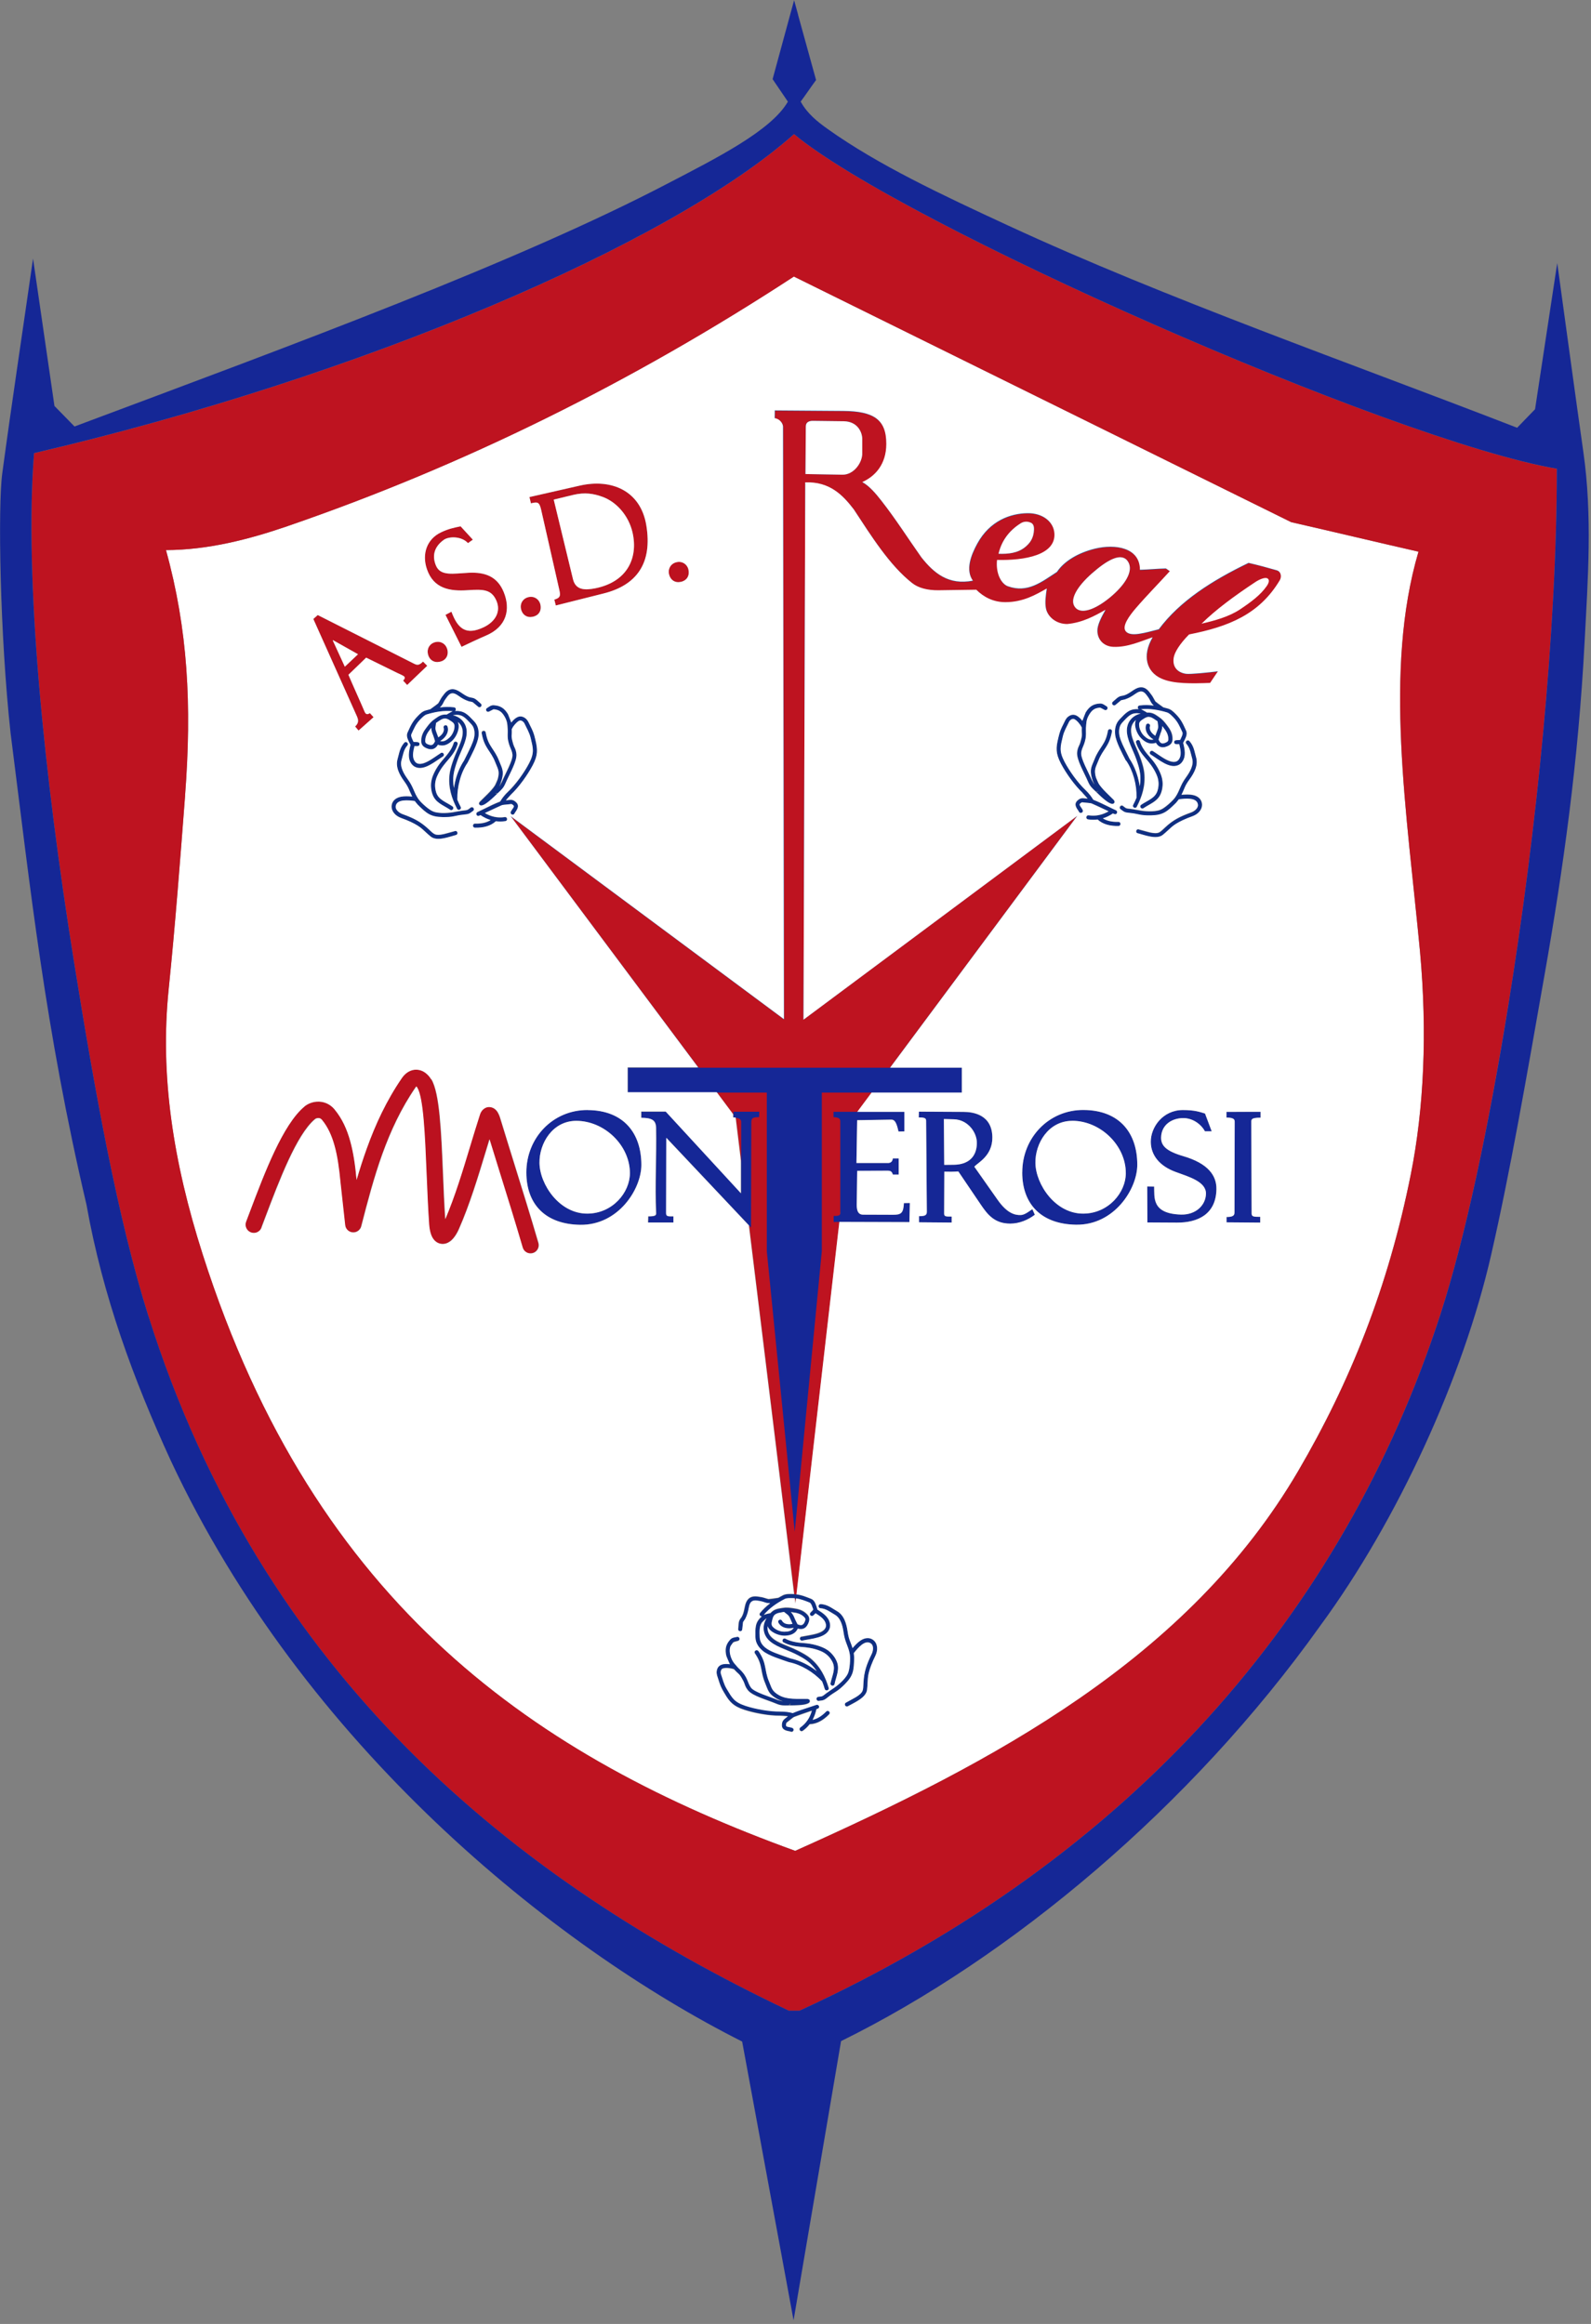 <?xml version="1.0" encoding="UTF-8"?>
<svg id="Layer_2" data-name="Layer 2" xmlns="http://www.w3.org/2000/svg" xmlns:xlink="http://www.w3.org/1999/xlink" viewBox="0 0 288.42 421.32">
  <rect x="0" y="0" width="288.42" height="421.32" fill="#808080" stroke="none"/>
  <defs>
    <style>
      .cls-1 {
        clip-path: url(#clippath);
      }

      .cls-2, .cls-3, .cls-4, .cls-5, .cls-6, .cls-7, .cls-8 {
        stroke-width: 0px;
      }

      .cls-2, .cls-9 {
        fill: none;
      }

      .cls-3 {
        fill: #152796;
      }

      .cls-3, .cls-4, .cls-5, .cls-6, .cls-7, .cls-8 {
        fill-rule: evenodd;
      }

      .cls-4 {
        fill: #0f2f83;
      }

      .cls-5 {
        fill: #be1320;
      }

      .cls-6 {
        fill: #fff;
      }

      .cls-7 {
        fill: #bd111f;
      }

      .cls-8 {
        fill: #bb111f;
      }

      .cls-9 {
        stroke: #0672bc;
        stroke-width: .43px;
      }
    </style>
    <clipPath id="clippath">
      <rect class="cls-2" width="288.42" height="421.32"/>
    </clipPath>
  </defs>
  <g id="Ebene_1" data-name="Ebene 1">
    <g>
      <path class="cls-6" d="m226.39,102.1c-6.64,3.2-12.48,6.93-16.27,12.03-2.39.61-5.13,1.48-6,.36-.73-.94.71-2.85,1.83-4.16,1.95-2.27,4.16-4.5,6.17-6.72-.24-.19-.47-.31-.71-.5-1.55.04-3.16.21-4.71.25,0-4.01-4.42-4.74-8.17-3.83-3.03.74-5.58,2.26-6.88,4.22-2.8,1.79-5.29,3.88-8.91,2.59-1.07-.38-2.22-2.17-1.94-4.76,5,.13,10.61-.88,10.4-4.76-.12-2.17-2.14-3.75-4.87-3.72-3.11.04-6.84,1.35-9.12,5.51-1.18,2.15-2.17,4.8-.8,6.72-4.4.87-7.06-1.35-9.34-4.24-2.42-3.42-4.66-6.96-7.24-10.25-1-1.27-2.19-2.69-3.46-3.38,2.34-1.04,4.35-3.23,4.35-6.91,0-4.44-2.26-5.95-7.86-5.99l-12.36-.09-.02,1.41c.96.12,1.5.99,1.51,1.51.04,35.9.13,71.54.17,107.44l-49.55-36.81,34,45.55h34.76l33.94-45.66-49.64,36.96.32-97.34c4.45-.18,6.82,2.28,8.83,4.89,3.18,4.83,6.49,10.15,10.59,13.37,1.13.89,2.78,1.32,4.77,1.3,2.28-.03,4.57-.07,6.85-.1,1.35,1.34,3.09,2.26,5.29,2.26,3.21-.01,5.48-1.34,7.49-2.48-.2,1.28-.35,2.5-.17,3.53.27,1.54,1.83,2.92,3.88,2.91,2.74-.24,4.99-1.47,6.93-2.58-.77,1.31-1.49,2.76-1.47,3.81.02,1.66,1.2,2.85,2.93,2.91,2.57.09,4.93-1,7.08-1.74-1.99,3.4-1.06,6.29,1.58,7.48,2.22,1,5.55.91,8.85.8.46-.67.96-1.43,1.42-2.11-1.85.23-5.04.55-5.77.45-1.4-.2-2.52-1.1-2.25-2.89.15-.99,1.07-2.49,2.79-4.24,7.1-1.4,12.73-3.6,16.45-9.84.36-.6.25-1.56-.57-1.8-1.73-.5-3.36-.94-5.1-1.34h0Zm-22.03-.46c1.22,1.53-.03,3.95-2.67,6.27-2.63,2.32-5.5,3.63-6.73,2.26-1.23-1.37.34-3.89,2.97-6.2,2.63-2.32,5.2-3.85,6.42-2.32h0Zm-48.05-22.07v2.5c.08,1.74-1.52,4.02-3.6,3.98l-6.69-.12.06-8.68c0-.67.53-.97,1.23-.96l5.66.07c2.55.05,3.33,2.07,3.33,3.21h0Zm31.14,16.43c-.05,1.54-.71,2.42-1.54,3.13-1.39,1.18-3.18,1.32-4.88,1.26.5-2.19,1.78-4.11,3.97-5.49.64-.4,1.29-.4,1.9-.12.38.18.58.54.55,1.23h0Z"/>
      <path class="cls-9" d="m226.39,102.1c-6.64,3.2-12.48,6.93-16.27,12.03-2.39.61-5.13,1.48-6,.36-.73-.94.71-2.85,1.83-4.16,1.95-2.27,4.16-4.5,6.17-6.72-.24-.19-.47-.31-.71-.5-1.55.04-3.16.21-4.71.25,0-4.01-4.42-4.74-8.17-3.83-3.03.74-5.58,2.26-6.88,4.22-2.8,1.79-5.29,3.88-8.91,2.59-1.07-.38-2.22-2.17-1.94-4.76,5,.13,10.61-.88,10.4-4.76-.12-2.17-2.14-3.75-4.87-3.72-3.11.04-6.84,1.35-9.12,5.51-1.18,2.15-2.17,4.8-.8,6.72-4.4.87-7.06-1.35-9.34-4.24-2.42-3.42-4.66-6.96-7.24-10.25-1-1.27-2.19-2.69-3.46-3.38,2.34-1.04,4.35-3.23,4.35-6.91,0-4.44-2.26-5.95-7.86-5.99l-12.36-.09-.02,1.41c.96.12,1.5.99,1.51,1.51.04,35.9.13,71.54.17,107.44l-49.55-36.81,34,45.55h34.76l33.94-45.66-49.64,36.96.32-97.34c4.45-.18,6.82,2.28,8.83,4.89,3.18,4.83,6.49,10.15,10.59,13.37,1.13.89,2.78,1.32,4.77,1.3,2.28-.03,4.57-.07,6.85-.1,1.35,1.34,3.09,2.26,5.29,2.26,3.21-.01,5.48-1.34,7.49-2.48-.2,1.28-.35,2.5-.17,3.53.27,1.54,1.83,2.92,3.88,2.91,2.74-.24,4.99-1.47,6.93-2.58-.77,1.31-1.49,2.76-1.47,3.81.02,1.66,1.2,2.85,2.93,2.91,2.57.09,4.93-1,7.08-1.74-1.99,3.4-1.06,6.29,1.58,7.48,2.22,1,5.55.91,8.85.8.46-.67.96-1.43,1.42-2.11-1.85.23-5.04.55-5.77.45-1.4-.2-2.52-1.1-2.25-2.89.15-.99,1.07-2.49,2.79-4.24,7.1-1.4,12.73-3.6,16.45-9.84.36-.6.25-1.56-.57-1.8-1.73-.5-3.36-.94-5.1-1.34h0Zm-22.03-.46c1.22,1.53-.03,3.95-2.67,6.27-2.63,2.32-5.5,3.63-6.73,2.26-1.23-1.37.34-3.89,2.97-6.2,2.63-2.32,5.2-3.85,6.42-2.32h0Zm-48.05-22.07v2.5c.08,1.74-1.52,4.02-3.6,3.98l-6.69-.12.06-8.68c0-.67.53-.97,1.23-.96l5.66.07c2.55.05,3.33,2.07,3.33,3.21h0Zm31.14,16.43c-.05,1.54-.71,2.42-1.54,3.12-1.39,1.18-3.18,1.32-4.88,1.26.5-2.18,1.78-4.11,3.97-5.49.64-.4,1.29-.4,1.9-.12.38.18.58.54.55,1.23h0Z"/>
      <path class="cls-7" d="m123.45,105.49c1.03-.23,1.6-1.08,1.35-2.21-.22-.99-1.12-1.59-2.15-1.36-1.03.23-1.6,1.17-1.38,2.15.26,1.13,1.15,1.64,2.14,1.42h.03Z"/>
      <path class="cls-7" d="m100.38,90.58l3.5-.85c2.17-.52,3.74-.24,5.37.35,2.54.92,4.74,3.42,5.43,6.48,1.04,4.65-1,8.91-6.69,10.08-1.97.4-3.63.36-4.11-1.64l-3.49-14.42Zm-4.41-.46l.27,1.14c1.18-.28,1.52-.31,1.86,1.2l3.3,14.55c.26,1.14.05,1.39-.92,1.71l.27,1.06,8.67-2.18c6.06-1.52,8.86-5.55,7.74-12.34-1.03-6.27-6.29-8.52-12.05-7.21l-9.14,2.08Z"/>
      <path class="cls-7" d="m96.61,111.82c1.03-.23,1.6-1.08,1.35-2.2-.22-.99-1.12-1.59-2.15-1.36-1.02.23-1.6,1.17-1.37,2.15.25,1.13,1.15,1.64,2.14,1.42h.03Z"/>
      <path class="cls-7" d="m85.71,97.84l-2.22-2.42c-1.22.24-2.23.46-3.57,1.1-2.54,1.22-3.49,3.9-2.53,6.68,1.22,3.54,4.17,4.02,7.39,3.8,2.82-.19,4.27-.15,5.18,1.85.92,2.04-.22,3.88-2.27,4.86-3.26,1.55-4.73.21-5.86-2.81l-1.08.57,2.91,5.8c.7-.35,3.46-1.64,4.36-2.01,3.92-1.64,4.52-4.87,3.3-7.89-1.17-2.9-3.45-3.67-6.39-3.53-2.8.14-5.08.65-5.91-1.31-.64-1.53-.53-3.25,1.42-4.66.89-.64,3.17-.72,4.39.59l.88-.62Z"/>
      <path class="cls-7" d="m79.76,119.97c1.03-.23,1.6-1.08,1.35-2.21-.22-.99-1.12-1.59-2.15-1.36-1.02.23-1.6,1.17-1.37,2.15.25,1.13,1.15,1.64,2.14,1.42h.04Z"/>
      <path class="cls-7" d="m64.91,118.61l-2.39,2.26-2.19-4.77.05-.04,4.53,2.55Zm12.54,2.09l-.75-.74c-.64.6-.98.71-1.59.4l-17.5-8.84-.8.71,7.92,17.69c.46,1.03-.02,1.46-.34,1.81l.62.73,2.72-2.42-.67-.74c-.18.1-.67.45-.95-.24-.48-1.17-2.37-5.34-2.94-6.71l3.22-3.11,5.61,2.76c1.16.57,1.8.65,1.09,1.41l.73.79,3.64-3.49Z"/>
      <path class="cls-5" d="m220.83,121.76c-.46.67-.96,1.43-1.42,2.11-3.3.11-6.63.21-8.85-.8-2.64-1.19-3.56-4.08-1.58-7.48-2.16.74-4.51,1.83-7.08,1.74-1.73-.06-2.91-1.26-2.93-2.91-.02-1.05.71-2.49,1.47-3.81-1.94,1.11-4.2,2.34-6.93,2.58-2.05.01-3.61-1.37-3.88-2.91-.18-1.03-.03-2.25.17-3.53-2.01,1.14-4.28,2.47-7.49,2.48-2.2,0-3.94-.92-5.29-2.26-2.28.03-4.57.07-6.85.1-1.98.02-3.64-.41-4.77-1.3-4.1-3.22-7.41-8.53-10.59-13.37-2-2.61-4.38-5.07-8.83-4.89l-.32,97.34,49.64-36.96-41,55.17-10.09,87.67-10.81-88.08-40.8-54.64,49.55,36.81c-.04-35.9-.13-71.54-.17-107.44-.01-.53-.56-1.39-1.51-1.51l.02-1.41,12.36.09c5.6.04,7.87,1.56,7.86,5.99,0,3.68-2.01,5.87-4.35,6.91,1.27.69,2.47,2.11,3.46,3.38,2.58,3.29,4.83,6.84,7.24,10.25,2.28,2.89,4.94,5.1,9.34,4.24-1.37-1.92-.38-4.57.8-6.72,2.28-4.16,6.01-5.47,9.12-5.51,2.73-.03,4.75,1.55,4.87,3.72.21,3.88-5.4,4.89-10.4,4.76-.28,2.59.87,4.38,1.94,4.76,3.62,1.3,6.12-.79,8.91-2.59,1.3-1.96,3.86-3.48,6.88-4.22,3.74-.91,8.17-.18,8.17,3.83,1.55-.04,3.16-.21,4.71-.25.24.19.47.31.71.5-2.01,2.22-4.22,4.45-6.17,6.72-1.12,1.31-2.56,3.22-1.83,4.16.87,1.12,3.6.25,6-.36,3.79-5.1,9.63-8.83,16.27-12.03,1.74.4,3.37.84,5.1,1.34.82.24.93,1.2.57,1.8-3.72,6.24-9.35,8.44-16.45,9.84-1.72,1.74-2.64,3.25-2.79,4.24-.27,1.79.85,2.7,2.25,2.89.73.1,3.92-.22,5.77-.45h0Zm-74.75-44.5c0-.67.53-.97,1.23-.96l5.66.07c2.55.05,3.33,2.07,3.33,3.21v2.5c.08,1.74-1.52,4.02-3.6,3.98l-6.69-.12.06-8.68Zm34.95,23.14c.5-2.19,1.78-4.11,3.97-5.49.64-.4,1.29-.4,1.9-.12.38.18.58.54.55,1.23-.05,1.54-.71,2.42-1.54,3.13-1.39,1.18-3.18,1.32-4.88,1.26h0Zm36.75,12.71c2.54-2.53,6-5.08,9.81-7.6.67-.44,1.72-.92,2.18-.65.43.25.24.84-.12,1.37-1.14,1.65-2.87,2.92-4.84,4.24-2.06,1.37-4.68,2.06-6.95,2.59l-.09.07Zm-19.84-9.14c-2.63,2.32-4.2,4.83-2.97,6.2,1.23,1.37,4.09.06,6.73-2.26,2.63-2.32,3.88-4.74,2.67-6.27-1.22-1.53-3.78,0-6.42,2.32h0Z"/>
      <path class="cls-3" d="m116.28,201.56h4.45s13.63,14.81,13.63,14.81v-13.02c0-.59-.77-.72-1.4-.72v-1.08s4.68,0,4.68,0l-.03.98c-1.46,0-1.41.32-1.41,1.39l-.05,18.62-15.31-16.24-.04,13.63c0,.66.33.61,1.34.61v1.12s-4.62,0-4.62,0l.04-1.12c1.5,0,1.45-.24,1.42-.8-.22-4.61.1-10.37,0-15.23-.03-1.39-.69-1.82-2.69-1.84v-1.13Z"/>
      <path class="cls-3" d="m114.19,212.69c0-5.07-4.64-9.49-9.72-9.49-4.31,0-6.73,4.09-6.67,7.65.06,3.9,3.63,9.23,8.73,9.17,4.54-.05,7.66-3.84,7.66-7.34h0Zm-7.65-11.45c6.49.04,9.72,4.15,9.73,9.93,0,4.41-4.19,10.97-11.09,10.87-6.23-.09-9.76-3.64-9.76-9.5,0-6.27,4.81-11.35,11.12-11.31h0Z"/>
      <path class="cls-3" d="m226.9,220.04c0,.57.47.57,1.56.57v1.05s-6.11-.05-6.11-.05v-.97c1.07,0,1.43-.24,1.43-.74l.04-16.56c0-.51-.4-.72-1.49-.72v-1.04s6.18-.01,6.18-.01v1.07c-1.75-.02-1.68.36-1.68.85l.06,16.55Z"/>
      <path class="cls-3" d="m207.96,215.1l1.26.02c.08,1.9-.52,4.91,4.83,5.08,2.71.09,4.52-1.69,4.56-3.77.05-2.21-3.14-3.09-5.53-3.97-2.87-1.06-4.46-3.01-4.47-5.45-.02-2.63,2.17-5.76,5.81-5.76,2.17,0,3.03.34,4.02.63l1.21,3.22h-1.23c-.71-1.31-2.22-2.39-3.92-2.39-2.04,0-3.96,1.19-4.02,3.49-.04,1.49.89,2.49,4.02,3.41,4.48,1.31,6.05,3.5,6.01,5.99-.08,4.55-3.37,6.08-7.17,6.06l-5.35-.03-.03-6.54Z"/>
      <path class="cls-3" d="m171.18,212.42l-.03,7.59c0,.56.28.55,1.37.55v1.09l-5.92-.05v-1.11c1.07,0,1.42-.16,1.41-.81l-.13-16.47c0-.48-.25-.62-1.34-.62l.03-1.04,8.07.04c1.77,0,5.21.5,5.25,4.62.03,3.39-2.69,4.61-3.27,5.32l4.22,6c1.74,2.48,3.17,2.81,4.24,2.76.73-.04,1.57-.75,2.06-1.06l.45,1.01c-1.2.92-2.79,1.61-4.46,1.61-2.89.01-4.17-1.74-5.3-3.39l-4.11-6.07c-.85.06-1.73.07-2.54.04h0Zm-.02-1.23l1.76-.02c2.58-.03,4.12-1.4,4.16-3.89.03-2.06-1.71-4.29-4.16-4.35l-1.81-.05.06,8.31Z"/>
      <path class="cls-3" d="m162.93,210.03v2.92h-1.07c-.16-.63-.53-.7-.9-.7l-5.56.02-.08,6.12c-.01.96.17,1.83,1.17,1.83l5.37.02c1.48,0,1.92-.25,2.01-2.12l1.08-.02-.08,3.47-13.74-.04v-1.09c1.15.04,1.2-.23,1.2-.57v-16.62c0-.57-.55-.68-1.23-.72v-.97h12.84s0,3.54,0,3.54l-1.06.02c-.35-1.61-.68-2.16-1.29-2.15l-6.2.1-.13,7.76h5.72c.36,0,.8-.15.87-.83h1.07Z"/>
      <path class="cls-4" d="m79.05,131.06c-.01.13-.03.26-.05.39-.04.26-.08.52-.04.76.04.29.16.59.28.88v.02c.08.18.15.36.21.52v.02s.01.03.01.03c.06-.04.11-.07.17-.11.15-.11.28-.23.42-.36.15-.14.29-.37.37-.63.06-.21.08-.43.02-.62-.06-.2.05-.41.24-.47.2-.06.41.05.47.24.11.35.09.72-.01,1.06-.11.38-.33.73-.57.96-.16.15-.31.29-.48.42-.09.07-.19.13-.29.19h.02s.03.01.03.01h0s0,0,0,0c.15.04.32.05.48.03.15-.02.29-.06.41-.13.29-.17.56-.36.79-.58.23-.22.42-.48.57-.8.1-.21.18-.42.24-.62.05-.2.08-.42.07-.67-.02-.49-.38-.71-1.08-1.13h-.02c-.08-.06-.16-.11-.26-.17-.06,0-.12,0-.18,0h-.03c-.55-.06-1.06.29-1.56.64h0s-.17.12-.17.12h-.02s-.02.03-.02.03Zm3.42,19.6c.2-.05.4.06.46.26.05.2-.07.4-.26.46-.29.08-.48.13-.67.19-.47.14-.94.27-1.39.37-.37.08-.8.15-1.23.14-.46-.01-.92-.12-1.28-.41-.35-.29-.63-.55-.9-.8-.35-.33-.68-.64-1.07-.91-.54-.38-1.1-.69-1.66-.96-.57-.27-1.14-.49-1.7-.69-.53-.19-1-.51-1.32-.89-.32-.39-.5-.85-.44-1.34.12-.99.77-1.46,1.69-1.64.6-.12,1.31-.1,2.04-.03-.15-.3-.28-.6-.41-.89-.19-.43-.37-.86-.62-1.26-.13-.21-.28-.42-.43-.62-.22-.3-.44-.61-.62-.94-.13-.25-.27-.51-.38-.78-.12-.27-.21-.56-.27-.87-.05-.24-.06-.49-.05-.73.01-.25.06-.5.13-.74.06-.21.11-.42.16-.62.19-.78.38-1.55,1.05-2.3.14-.15.37-.16.52-.03.15.14.17.37.03.52-.54.6-.71,1.28-.88,1.98-.05.21-.11.43-.17.65-.05.18-.09.37-.1.57,0,.19,0,.37.04.56.04.24.13.48.23.72.1.24.23.49.35.72.16.3.36.58.56.86.16.22.31.43.46.67.28.46.48.91.67,1.36.15.36.31.71.49,1.04.11.19.22.38.35.57.12.18.25.34.4.49.28.27.56.55.84.8.28.25.57.49.89.7.18.12.37.22.57.3.2.08.41.14.62.17.37.06.74.09,1.11.1.37,0,.76,0,1.14-.03.42-.03.85-.11,1.27-.2.24-.05.49-.1.74-.14.17-.03.34-.04.51-.06.28-.03.56-.05.8-.13.14-.04.29-.17.43-.28.05-.04.1-.08.17-.13.16-.12.4-.09.52.08.12.17.09.4-.08.52-.04.03-.09.07-.14.11-.19.15-.4.32-.67.41-.32.1-.64.14-.96.17-.16.01-.31.03-.46.05-.24.04-.47.09-.71.13-.45.09-.91.19-1.37.22-.39.02-.79.04-1.2.03-.41,0-.82-.04-1.22-.1-.26-.04-.52-.12-.77-.21-.25-.1-.49-.22-.71-.37-.34-.23-.66-.49-.97-.76-.31-.27-.59-.55-.87-.83-.19-.18-.35-.38-.49-.6l-.03-.04c-.85-.11-1.7-.17-2.36-.04-.59.12-1.02.41-1.09.99-.03.27.08.53.28.77.23.28.59.52.99.66.58.21,1.17.44,1.77.72.6.28,1.19.61,1.77,1.02.44.31.79.63,1.15.97.26.25.54.51.87.77.21.17.51.24.82.25.35,0,.73-.05,1.05-.12.47-.1.91-.23,1.34-.35.26-.08.53-.15.69-.2h0Zm-2.56-14.16c.17-.11.4-.06.51.12.11.17.06.4-.12.51-.28.18-.59.38-.89.59-1.05.71-2.12,1.43-3.12,1.49-.37.02-.7-.04-.99-.17-.3-.14-.55-.35-.75-.65-.66-1-.43-2.16-.12-3.39-.06-.06-.12-.14-.16-.24-.04-.1-.09-.21-.14-.31-.24-.52-.5-1.07-.24-1.65h0c.46-1.04.9-2.04,1.8-2.93l.09-.09c.38-.39.79-.8,1.36-.97.29-.09.58-.17.88-.24.11-.08.24-.16.36-.24.38-.25.73-.48,1.07-.82.13-.13.21-.32.3-.5.09-.18.17-.37.31-.55.05-.06.1-.14.15-.21h0s0,0,0,0c.33-.46.68-.95,1.24-1.19.26-.11.54-.13.82-.1h.02c.29.05.59.16.82.3.21.12.4.25.59.38.23.16.46.32.69.44.13.07.26.13.4.19.14.06.29.11.43.16.07.02.16.03.25.04.19.03.38.05.57.17.3.18.55.4.8.63.11.1.22.2.34.3.16.13.18.37.05.52-.13.16-.37.18-.52.05-.12-.1-.25-.21-.37-.32-.22-.2-.44-.4-.67-.53-.07-.04-.18-.05-.3-.07-.13-.02-.25-.03-.39-.08-.16-.05-.32-.11-.48-.18-.16-.07-.32-.14-.48-.23-.27-.15-.51-.31-.74-.48-.19-.13-.37-.26-.55-.36-.16-.09-.35-.17-.54-.19h-.01c-.15-.02-.3-.01-.43.04-.37.16-.66.56-.93.94h0c-.05.07-.1.15-.16.22-.09.12-.16.27-.23.42-.11.24-.23.48-.44.7-.07.08-.15.15-.22.21.85-.1,1.7-.12,2.57-.01.2.02.35.21.33.41-.01.11-.07.2-.15.26.32-.03.61-.01.88.04.4.07.75.21,1.07.42.46.3.85.72,1.27,1.17l.23.24c.38.4.61.87.72,1.35.11.47.12.95.07,1.4-.08.74-.37,1.41-.65,2.07-.05.11-.09.22-.18.43-.21.52-.48,1.01-.73,1.51-.12.23-.24.46-.37.72-.01.02-.02.05-.04.07-.61.9-1.09,1.97-1.4,3.13-.31,1.13-.47,2.34-.45,3.55.18.45.39.89.61,1.31.1.18.02.41-.16.5-.18.1-.41.02-.5-.16-.46-.89-.87-1.84-1.13-2.85-.26-1.02-.37-2.11-.25-3.29.1-.95.4-1.84.7-2.71l.04-.1c.2-.58.44-1.14.68-1.69.21-.47.41-.94.59-1.41.24-.65.41-1.31.39-1.94-.02-.59-.24-1.15-.76-1.65-.04-.04-.08-.07-.12-.1.1.19.15.4.16.68.01.34-.02.62-.1.89-.07.26-.17.49-.29.75-.19.42-.44.74-.72,1.02-.28.27-.6.49-.94.69-.21.13-.45.2-.69.23-.25.03-.51.01-.75-.05h-.03c-.08-.03-.16-.05-.25-.08-.11.2-.24.37-.4.5,0,0-.01.01-.02.02-.38.32-.87.41-1.52.16-.28-.11-.53-.23-.72-.42-.22-.21-.35-.48-.37-.88-.01-.42.06-.82.19-1.19.15-.43.37-.81.59-1.09,0,0,.01-.02.02-.02.05-.06.12-.15.19-.25.32-.42.77-1.02,1.31-1.4h.02s.17-.13.17-.13c.62-.43,1.24-.87,2.07-.78h.07c.11-.12.24-.24.4-.33.2-.13.43-.22.68-.27-.77-.08-1.53-.05-2.28.04-.5.07-1,.16-1.5.29,0,0-.02,0-.03,0-.3.07-.6.16-.89.25-.38.12-.72.46-1.04.78l-.09.09c-.8.8-1.21,1.73-1.64,2.71-.12.28.06.67.23,1.04.05.12.11.23.15.34.03,0,.05.02.07.03.08.01.22.01.36.01.11,0,.23,0,.33.01.21.02.35.2.34.4-.02.21-.2.36-.4.34-.08,0-.18-.01-.27-.01-.08,0-.16,0-.25,0-.26,1.04-.44,2.01.04,2.73.12.18.26.31.43.38.18.08.4.12.65.1.8-.04,1.78-.7,2.74-1.36.3-.21.6-.41.91-.61h0Zm8.77-7.51c-.17.11-.4.05-.51-.12-.1-.18-.05-.41.13-.51.04-.03.12-.08.2-.13.31-.21.61-.42,1.04-.38h.01c.32.02.63.07.92.17.31.1.59.26.85.5.29.27.54.58.76.93.21.35.39.75.52,1.2.03.12.06.23.08.35.15-.19.31-.38.51-.55h0c.15-.14.33-.28.52-.39.23-.13.49-.21.77-.17.27.04.53.16.76.33.23.17.42.4.53.65.09.19.19.39.29.59.34.68.69,1.38.88,2.18.03.14.07.3.11.46h0c.21.89.42,1.73.2,2.89-.1.54-.36,1.15-.68,1.77-.32.6-.68,1.2-1.03,1.72-.43.65-.87,1.28-1.35,1.88-.48.6-.99,1.17-1.57,1.72-.27.26-.52.53-.76.82-.05.07-.11.14-.16.21.07,0,.13-.01.2-.02.12-.01.24-.02.27-.02.04,0,.08-.01.13-.02.25-.03.51-.07.78.08.16.09.34.2.49.35.18.18.32.4.32.67,0,.41-.21.71-.42,1.02-.08.12-.16.23-.21.34-.09.18-.32.26-.5.17-.18-.09-.26-.32-.17-.5.08-.16.17-.29.27-.43.14-.2.29-.41.28-.59,0-.04-.04-.09-.09-.14-.09-.09-.21-.17-.32-.23-.05-.03-.2-.01-.33,0-.05,0-.1.01-.15.02-.15.01-.22.02-.29.03-.29.02-.59.04-.85.12-.05.03-.11.05-.17.06-.92.35-1.81.79-2.7,1.24l-.34.17c.42.25.88.45,1.36.59.68.2,1.43.26,2.25.14.2-.03.39.11.42.31.03.21-.11.4-.32.43-.61.09-1.18.09-1.73.01-.43.4-.95.69-1.54.89-.66.22-1.42.31-2.25.29-.21,0-.37-.18-.36-.38,0-.21.18-.37.38-.36.74.02,1.42-.06,2-.25.3-.1.57-.23.82-.38-.66-.2-1.27-.51-1.83-.89l-.23.11c-.19.09-.41,0-.5-.18-.09-.19,0-.41.18-.5.49-.23.92-.44,1.35-.65.9-.45,1.81-.89,2.76-1.26.18-.31.39-.6.61-.88.25-.32.53-.62.83-.9.55-.52,1.04-1.07,1.5-1.64.46-.58.89-1.19,1.31-1.83.34-.51.7-1.09.99-1.65.29-.56.52-1.1.61-1.56.19-.99,0-1.76-.19-2.55h0c-.04-.16-.08-.32-.12-.49-.16-.72-.49-1.37-.82-2.02-.1-.2-.2-.4-.3-.6-.07-.14-.18-.27-.31-.37-.13-.1-.27-.17-.42-.18-.09-.01-.19.02-.3.09-.14.08-.27.19-.4.3h0c-.24.22-.45.5-.65.78-.08.11-.16.22-.24.32v.12c.02.24.01.48,0,.73-.01.26-.02.53,0,.78.04.33.14.68.24,1.02v.02s.05.15.05.15c.05.18.12.34.2.5.15.33.31.67.37,1.27.1.97-.6,2.42-1.28,3.81-.25.52-.5,1.03-.69,1.47-.09.21-.19.42-.3.62-.13.21-.28.41-.45.58-.16.15-.39.38-.63.61l-.02.02c-.95.93-2.01,1.97-2.88,2.23-.04.01-.08.02-.12.01-.06,0-.13-.01-.18-.04-.02,0-.04-.02-.05-.03-.02-.02-.05-.03-.07-.05h0c-.07-.08-.12-.17-.11-.28h0c0-.1.04-.2.12-.27h.01c.31-.34.63-.65.95-.95.66-.64,1.32-1.27,1.81-2.03.21-.34.38-.72.5-1.12.12-.4.18-.81.18-1.21,0-.44-.2-.89-.39-1.34-.07-.16-.14-.32-.21-.51-.27-.72-.67-1.34-1.07-1.96-.2-.32-.41-.64-.6-.97-.21-.37-.37-.7-.49-1.08-.13-.37-.22-.78-.31-1.29-.04-.2.1-.4.3-.43.2-.04.4.1.43.3.09.48.17.85.28,1.18.11.32.24.61.44.95.19.32.38.63.58.93.42.65.83,1.3,1.14,2.1.05.14.13.31.2.48.23.52.46,1.04.46,1.63,0,.47-.07.95-.21,1.42-.11.37-.26.73-.44,1.06.09-.1.16-.2.23-.31.1-.17.18-.35.26-.52.2-.48.45-.99.7-1.51.63-1.3,1.29-2.66,1.21-3.41h0c-.05-.47-.18-.76-.31-1.03-.09-.19-.17-.37-.24-.61l-.04-.15v-.02c-.12-.37-.23-.75-.27-1.15-.03-.3-.02-.59,0-.89,0-.22.02-.44,0-.65h0s0-.14,0-.14c-.02-.07-.03-.14-.01-.21-.02-.37-.05-.74-.15-1.07-.11-.38-.26-.72-.44-1.02-.18-.29-.39-.55-.63-.77-.18-.17-.37-.27-.58-.35-.22-.07-.47-.11-.74-.13h-.01c-.17-.01-.37.12-.57.26-.06.04-.13.09-.23.15h0Zm1.59,14.8c-.15.12-.37.12-.51-.03l.51.03Zm-8.02-9.07c.06-.2.27-.31.47-.24.19.06.3.27.24.47-.16.52-.42,1.03-.73,1.53-.35.56-.78,1.1-1.22,1.58-.39.43-.72.85-1.01,1.29-.28.43-.52.88-.74,1.35-.15.33-.26.65-.32.99-.07.33-.09.66-.05,1.01.03.33.09.68.19.99.1.31.24.59.43.81.42.48,1,.81,1.59,1.15.32.18.63.36.93.56.17.12.21.35.1.52-.12.17-.35.21-.52.1-.28-.19-.58-.36-.87-.53-.64-.37-1.28-.73-1.78-1.31-.27-.31-.45-.68-.58-1.07h0c-.12-.38-.19-.78-.22-1.15-.04-.43-.02-.83.06-1.22.08-.39.2-.77.38-1.15.23-.51.49-.99.79-1.45.3-.47.66-.92,1.08-1.39.41-.45.81-.95,1.14-1.46.28-.44.51-.9.65-1.36h0Zm.04,8.13c.08-.56.2-1.11.34-1.64.34-1.22.85-2.36,1.5-3.34.11-.23.24-.47.38-.72.25-.48.5-.95.7-1.45.03-.08.11-.26.19-.44.26-.61.53-1.22.6-1.85.04-.38.04-.78-.05-1.15-.09-.36-.25-.7-.54-1.01h0l-.23-.24c-.4-.42-.76-.81-1.15-1.06-.23-.15-.49-.26-.78-.31-.3-.05-.65-.05-1.04.01-.03,0-.06,0-.09.02.07.02.13.03.19.05.48.14.93.36,1.31.72.68.65.96,1.39.99,2.16.03.74-.17,1.5-.43,2.22-.18.51-.4.98-.61,1.46-.24.54-.47,1.08-.66,1.62l-.04.1c-.29.84-.58,1.69-.67,2.55-.09.81-.05,1.57.08,2.3h0Zm-3.42-8.48c-.03-.09-.05-.18-.07-.27-.02-.08-.04-.16-.06-.23v-.02c-.06-.17-.12-.32-.19-.47v-.02c-.15-.34-.28-.68-.34-1.06-.02-.13-.02-.25-.02-.37-.1.12-.18.23-.26.34-.07.1-.14.18-.21.27v.02c-.19.22-.36.52-.48.87-.1.29-.16.61-.15.92,0,.17.06.29.14.37.1.1.27.18.47.26.36.14.6.11.77-.04h.02c.14-.14.26-.34.36-.58h0Z"/>
      <path class="cls-4" d="m209.85,130.76c.01.13.03.26.05.39.04.26.08.52.05.76-.04.29-.16.59-.28.88v.02c-.08.18-.15.36-.21.52v.02s-.02.03-.02.03c-.05-.03-.11-.07-.16-.11-.15-.11-.28-.23-.42-.36-.15-.14-.29-.37-.37-.62-.06-.21-.08-.43-.02-.63.06-.2-.05-.41-.24-.47-.2-.06-.41.05-.47.24-.11.35-.09.72.01,1.06.11.38.33.73.57.96.16.15.31.29.48.42.09.07.19.13.29.19h-.01s-.03.01-.03.01h0s0,0,0,0c-.15.04-.32.05-.48.03-.15-.02-.29-.06-.41-.13-.3-.17-.56-.36-.79-.58-.23-.22-.42-.48-.57-.8-.1-.21-.19-.42-.24-.62-.05-.2-.08-.42-.07-.67.02-.49.37-.71,1.08-1.13h.02c.08-.06.16-.11.26-.17.06,0,.12,0,.18,0h.03c.55-.07,1.06.29,1.56.64h0s.17.12.17.12h.02s.02.03.02.03Zm-3.42,19.6c-.2-.05-.4.07-.46.26-.05.2.06.4.26.46.29.08.48.13.67.19.47.13.94.27,1.39.37.36.08.8.15,1.23.14.46-.01.92-.12,1.27-.41.35-.29.63-.55.91-.8.35-.33.68-.64,1.07-.91.54-.38,1.1-.69,1.66-.95.57-.27,1.14-.49,1.7-.69.53-.19,1-.51,1.32-.89.32-.39.49-.85.44-1.34-.12-.99-.77-1.46-1.68-1.64-.6-.12-1.31-.1-2.04-.03.15-.3.28-.59.41-.89.19-.43.37-.87.62-1.26.13-.21.28-.42.43-.62.22-.31.44-.61.62-.94.13-.25.27-.51.38-.78.12-.28.21-.57.27-.87.05-.24.06-.49.05-.73-.01-.25-.05-.5-.12-.74-.06-.21-.11-.42-.16-.62-.19-.78-.38-1.55-1.04-2.29-.14-.15-.37-.17-.53-.03-.15.14-.17.37-.03.52.54.6.71,1.28.88,1.98.05.21.11.43.17.65.05.18.09.37.1.57.01.19,0,.37-.04.56-.05.24-.13.48-.23.72-.1.24-.23.49-.35.72-.16.3-.36.58-.56.86-.16.22-.31.43-.46.67-.28.45-.48.9-.67,1.35-.15.36-.31.71-.49,1.04-.11.19-.22.39-.35.57-.12.18-.25.34-.4.49-.28.28-.56.55-.84.8-.28.25-.57.49-.89.7-.18.12-.37.22-.57.3-.2.08-.41.14-.62.17-.37.06-.74.09-1.11.1-.37,0-.76,0-1.14-.03-.42-.03-.85-.12-1.27-.2-.24-.05-.49-.1-.74-.14-.17-.03-.34-.04-.51-.06-.28-.03-.56-.05-.8-.13-.14-.04-.29-.17-.43-.28-.05-.04-.1-.08-.16-.13-.16-.12-.4-.09-.52.08-.12.17-.09.4.08.52.04.03.09.07.14.11.19.16.4.32.67.41.32.1.64.13.96.16.16.02.31.03.46.05.24.04.47.09.71.14.45.09.91.19,1.37.22.39.02.79.04,1.2.03.41,0,.82-.04,1.22-.1.26-.04.52-.12.77-.21.25-.1.49-.22.71-.37.34-.23.66-.49.97-.76.31-.28.59-.55.87-.83.19-.18.35-.38.49-.6l.03-.04c.85-.11,1.7-.17,2.36-.04.59.12,1.02.41,1.09.99.03.27-.07.53-.27.77-.23.28-.59.52-.99.66-.58.21-1.17.44-1.77.72-.6.28-1.19.61-1.77,1.02-.44.31-.78.63-1.15.97-.27.25-.54.51-.87.78-.21.17-.51.24-.82.24-.35,0-.73-.05-1.05-.12-.47-.1-.91-.23-1.34-.35-.26-.08-.53-.15-.69-.19h0Zm2.56-14.16c-.17-.11-.4-.05-.51.12-.11.17-.06.4.12.51.28.18.59.38.89.59,1.05.71,2.12,1.43,3.13,1.49.37.02.7-.04.99-.17.3-.14.55-.35.74-.65.66-1,.43-2.16.13-3.39.06-.07.12-.15.16-.25.04-.1.09-.2.14-.31.24-.52.5-1.07.24-1.65h0c-.46-1.04-.9-2.04-1.8-2.93l-.09-.09c-.38-.39-.79-.8-1.36-.97-.29-.09-.58-.17-.88-.24-.11-.08-.24-.16-.36-.24-.38-.25-.73-.48-1.07-.82-.13-.13-.21-.31-.3-.5-.09-.18-.17-.37-.31-.55-.05-.07-.1-.14-.16-.21h0c-.33-.47-.68-.95-1.24-1.2-.26-.11-.54-.13-.82-.1h-.02c-.29.05-.59.16-.82.3-.21.12-.4.25-.59.38-.23.16-.46.31-.69.44-.13.07-.26.13-.4.19-.14.06-.29.11-.43.16-.07.02-.16.03-.25.05-.19.02-.38.05-.57.16-.3.18-.55.4-.8.63-.11.1-.22.2-.34.3-.16.13-.18.37-.05.52.13.16.37.18.52.05.12-.1.24-.21.37-.32.22-.2.44-.4.67-.53.07-.04.18-.05.3-.07.12-.02.25-.04.39-.08.16-.05.32-.11.48-.18.16-.07.32-.14.48-.23.26-.15.51-.31.74-.48.19-.13.37-.26.55-.36.16-.1.35-.17.54-.2h.01c.15-.02.31-.01.43.04.37.16.66.56.93.94h0c.05.07.1.15.16.22.09.12.16.28.23.42.12.24.23.48.44.7.08.08.15.15.23.22-.85-.1-1.7-.12-2.57-.02-.21.02-.35.21-.33.42.01.1.07.19.15.26-.32-.02-.61-.01-.88.04-.39.07-.75.21-1.07.42-.46.3-.85.72-1.28,1.17l-.23.24c-.38.4-.61.87-.72,1.35-.11.47-.12.95-.07,1.4.08.74.37,1.41.65,2.07.05.11.09.22.18.43.22.52.48,1.01.74,1.51.12.23.24.46.37.72.01.02.02.05.04.07.61.9,1.09,1.97,1.4,3.12.31,1.13.47,2.34.45,3.55-.18.45-.39.89-.61,1.31-.1.18-.02.41.16.5.18.1.41.02.5-.16.46-.89.87-1.83,1.13-2.85.26-1.02.37-2.11.25-3.29-.1-.94-.4-1.83-.7-2.71l-.04-.1c-.2-.58-.44-1.13-.68-1.69-.21-.47-.42-.94-.59-1.41-.24-.65-.41-1.31-.39-1.94.03-.59.23-1.15.76-1.65.04-.04.08-.07.12-.1-.09.19-.14.41-.15.68-.01.34.02.62.1.89.07.26.17.49.29.75.19.42.44.75.72,1.02.28.27.6.49.94.69.21.13.45.2.69.23.25.03.51.01.75-.05h.03c.08-.03.16-.05.25-.08.11.2.24.37.4.5,0,0,.01.01.02.02.38.32.87.42,1.52.16.28-.11.52-.23.72-.42.22-.21.35-.48.37-.88.01-.41-.06-.82-.19-1.19-.15-.43-.37-.8-.59-1.09,0,0-.01-.02-.02-.02-.05-.06-.12-.15-.19-.25-.32-.42-.77-1.02-1.31-1.4h-.02s-.17-.13-.17-.13c-.62-.43-1.24-.87-2.07-.78h-.07c-.11-.12-.24-.24-.4-.34-.2-.13-.43-.22-.68-.27.77-.08,1.53-.05,2.28.04.5.06,1,.16,1.5.28.01,0,.02,0,.03,0,.3.07.6.16.89.25.38.12.72.46,1.04.78l.09.09c.8.8,1.21,1.73,1.64,2.71.12.28-.06.67-.23,1.04-.05.12-.11.23-.15.34-.02,0-.05.02-.07.03-.08,0-.22.01-.36.01-.11,0-.22,0-.33.01-.21.02-.36.2-.34.4.02.21.2.36.41.34.08,0,.17,0,.27-.01.08,0,.16,0,.25,0,.26,1.04.44,2.01-.04,2.73-.12.18-.26.31-.43.38-.18.08-.4.12-.65.1-.8-.04-1.78-.7-2.74-1.36-.3-.21-.6-.41-.92-.6h0Zm-8.77-7.51c.18.11.41.05.51-.12.11-.18.05-.41-.12-.51-.04-.03-.12-.08-.2-.13-.31-.21-.62-.41-1.05-.38h0c-.32.02-.63.07-.92.17-.31.1-.59.26-.86.51-.29.27-.54.57-.76.93-.21.35-.39.75-.52,1.2-.03.12-.06.23-.08.35-.15-.19-.31-.38-.51-.55h0c-.15-.14-.33-.28-.52-.39-.23-.13-.49-.21-.77-.17-.27.04-.54.16-.76.33-.23.17-.42.4-.54.64-.09.19-.19.39-.29.59-.34.68-.7,1.38-.88,2.19-.03.14-.07.3-.11.46v.02c-.22.87-.43,1.72-.2,2.87.1.54.36,1.15.68,1.76.32.61.68,1.2,1.02,1.72.43.66.87,1.28,1.35,1.88.48.6.99,1.17,1.57,1.72.27.26.53.53.76.82.05.07.11.14.16.21-.07,0-.13-.01-.2-.02-.12,0-.23-.02-.27-.02-.04,0-.08-.01-.13-.02-.25-.03-.51-.07-.78.08-.16.09-.34.2-.49.35-.18.18-.32.4-.32.67,0,.41.21.71.42,1.02.08.12.16.23.21.34.09.18.32.26.5.16.18-.09.26-.32.17-.5-.08-.15-.17-.29-.27-.43-.14-.2-.29-.41-.28-.59,0-.04.04-.09.09-.14.09-.09.21-.17.32-.23.05-.03.19-.01.33,0,.05,0,.1.01.15.02.15.01.22.02.29.02.29.02.59.05.85.12.05.03.11.05.17.05.92.35,1.81.8,2.71,1.24l.34.17c-.42.25-.88.45-1.36.59-.69.19-1.43.26-2.25.14-.2-.03-.39.11-.42.32-.03.2.11.39.32.42.61.09,1.18.09,1.73.02.43.4.95.69,1.54.88.66.22,1.42.31,2.25.29.21,0,.37-.18.36-.38,0-.21-.18-.37-.38-.37-.75.02-1.42-.06-2-.25-.3-.1-.58-.23-.82-.38.66-.2,1.27-.51,1.83-.89l.23.11c.19.09.41,0,.5-.18.09-.19,0-.41-.18-.5-.49-.23-.92-.44-1.35-.65-.9-.44-1.81-.89-2.76-1.26-.18-.31-.38-.61-.61-.88-.25-.32-.53-.62-.82-.9-.55-.52-1.04-1.07-1.5-1.64-.46-.58-.89-1.18-1.31-1.83-.34-.51-.7-1.09-.99-1.65-.29-.55-.52-1.1-.61-1.56-.19-.99,0-1.76.19-2.55h0c.04-.16.07-.32.12-.49.17-.72.5-1.37.82-2.01.1-.2.2-.4.3-.61.07-.14.18-.27.31-.37.13-.1.27-.16.42-.18.09-.01.19.03.29.09.14.08.28.19.4.3h.01c.24.22.44.5.65.78.08.11.16.22.24.32v.12c-.02.24-.01.48,0,.72.01.26.02.53,0,.78-.04.33-.14.68-.23,1.02v.02s-.05.15-.05.15c-.05.18-.12.34-.2.5-.15.33-.31.67-.37,1.26-.1.97.6,2.42,1.28,3.82.25.52.5,1.03.68,1.47.09.21.19.42.31.62.13.21.28.41.45.58.16.15.39.38.63.6l.02.02c.95.93,2.01,1.97,2.89,2.23.04.01.08.02.12.01.06,0,.13-.01.18-.04.02,0,.04-.02.05-.03.02-.02.05-.03.07-.05h0s0,0,0,0c.07-.07.11-.16.11-.27,0-.1-.04-.19-.11-.28h-.01c-.31-.34-.63-.65-.95-.95-.66-.64-1.32-1.26-1.81-2.03-.21-.34-.39-.72-.5-1.12h0c-.12-.4-.18-.81-.18-1.21,0-.44.2-.89.39-1.34.07-.16.14-.32.21-.51.28-.72.67-1.34,1.07-1.96.21-.32.41-.64.6-.97.21-.37.37-.71.49-1.08.12-.37.22-.77.31-1.28.04-.2-.1-.4-.3-.43-.2-.04-.4.1-.43.3-.09.49-.17.85-.28,1.18-.11.32-.24.61-.43.95-.19.32-.38.63-.58.93-.42.65-.83,1.3-1.14,2.09-.05.14-.13.31-.2.48-.23.52-.46,1.04-.46,1.64,0,.47.07.95.21,1.42h0c.11.37.25.72.43,1.05-.08-.1-.16-.2-.22-.31-.1-.17-.19-.35-.26-.52-.2-.48-.45-.99-.7-1.51-.63-1.3-1.29-2.66-1.21-3.42h0c.05-.47.18-.76.3-1.03.09-.18.17-.37.24-.6l.04-.15v-.02c.12-.37.23-.75.27-1.15.03-.3.02-.6,0-.89,0-.22-.02-.44,0-.65v-.14c.03-.07.04-.14.02-.21.02-.37.05-.74.14-1.07.11-.38.26-.72.44-1.02.18-.29.39-.55.63-.77.18-.16.37-.27.59-.34.22-.07.47-.11.74-.13h0c.18-.01.37.12.58.26.06.04.13.09.23.15h0Zm-1.59,14.8c.15.12.37.12.51-.02l-.51.02Zm8.02-9.07c-.06-.19-.27-.3-.47-.24-.2.06-.31.27-.24.47.16.52.42,1.03.73,1.53.35.56.78,1.1,1.22,1.57.39.43.72.85,1.01,1.29.28.43.52.88.73,1.35.15.33.26.65.32.99.06.33.09.66.05,1.01-.03.33-.09.67-.19.99h0c-.1.3-.24.59-.43.81-.41.48-1,.81-1.58,1.15-.32.18-.63.36-.93.56-.17.12-.21.35-.1.52.12.17.35.21.52.1.28-.19.57-.36.87-.53.64-.37,1.28-.73,1.78-1.31.27-.31.45-.68.58-1.07.12-.38.19-.78.22-1.15.04-.43.02-.83-.06-1.22-.08-.39-.21-.77-.38-1.15-.23-.51-.49-.99-.79-1.46-.3-.47-.66-.92-1.09-1.39-.41-.45-.81-.95-1.14-1.46-.28-.44-.51-.9-.65-1.36h0Zm-.04,8.13c-.08-.56-.2-1.11-.34-1.64-.34-1.22-.85-2.37-1.5-3.34-.11-.23-.24-.48-.38-.72-.25-.48-.5-.95-.71-1.45-.03-.08-.11-.26-.19-.44-.26-.61-.53-1.22-.6-1.85-.04-.38-.04-.78.05-1.15.09-.36.25-.7.54-1.01l.23-.24c.4-.42.76-.81,1.15-1.06.23-.15.49-.26.78-.31.3-.05.65-.05,1.04.01.03,0,.06.01.09.02-.07.02-.13.03-.19.05-.48.14-.93.36-1.31.72-.68.65-.96,1.39-.99,2.17-.03.74.16,1.49.43,2.22.18.5.39.98.6,1.45.24.54.47,1.08.66,1.62l.03.1c.29.84.58,1.69.67,2.55.09.81.05,1.58-.07,2.3h0Zm3.42-8.48c.02-.09.05-.18.07-.27.02-.08.04-.16.06-.23v-.02c.06-.17.12-.32.18-.47v-.02c.15-.34.29-.68.34-1.06.02-.13.02-.25.02-.37.1.12.18.23.26.34.07.1.14.18.21.27l.02.02c.18.22.35.52.47.87.1.29.16.61.15.92,0,.18-.06.29-.14.37-.1.1-.27.18-.47.26-.36.14-.6.11-.77-.04h-.02c-.14-.14-.26-.33-.36-.58h0Z"/>
      <path class="cls-3" d="m139.01,226.85l5.06,50.86,4.91-50.86v-28.77h25.39v-4.51h-60.55v4.51h25.19v28.77Z"/>
      <path class="cls-8" d="m47.41,222.57c-.29.77-1.15,1.16-1.93.86-.77-.29-1.16-1.16-.87-1.93.49-1.29.59-1.55.72-1.9,2.62-6.93,5.94-15.72,9.85-18.98h0s.02-.03.02-.03h0s0,0,0,0c.03-.02.06-.05.09-.07.68-.52,1.59-.83,2.52-.8h.04c.98.04,1.98.45,2.77,1.37h0s.04.05.06.08c1.34,1.62,2.22,3.56,2.82,5.74.58,2.1.91,4.44,1.14,6.96h0v.05c.56-1.91,1.16-3.8,1.84-5.68,1.59-4.43,3.59-8.74,6.37-12.79.34-.5.74-.87,1.15-1.12.52-.31,1.06-.44,1.6-.4.52.04,1.01.21,1.45.52.05.03.09.07.13.1.38.29.72.67.99,1.12,1.5,2.5,1.79,9.55,2.1,17.03.11,2.76.23,5.58.41,8.31,1.75-4.09,3.17-8.77,4.53-13.29.57-1.87,1.12-3.71,1.75-5.65.13-.41.33-.72.58-.94.47-.42,1-.53,1.56-.37.35.1.65.31.89.6.04.05.09.11.12.16.2.3.38.69.51,1.11.72,2.37,1.7,5.51,2.66,8.61,1.44,4.64,2.87,9.21,4.29,14.08.23.79-.23,1.62-1.02,1.85-.79.23-1.62-.23-1.84-1.02-1.32-4.52-2.79-9.25-4.28-14.02-.55-1.77-1.1-3.54-1.73-5.59-.21.67-.41,1.36-.62,2.04-1.46,4.82-2.98,9.83-4.93,14.25-.45,1.01-1.01,1.79-1.6,2.22-.49.35-1.01.51-1.56.45-.6-.07-1.1-.37-1.5-.93-.38-.54-.65-1.4-.74-2.64-.2-2.83-.33-6.02-.46-9.13-.29-7.09-.57-13.76-1.68-15.62-.06-.1-.12-.18-.17-.23-.04.04-.09.1-.14.18-2.63,3.82-4.51,7.9-6.03,12.1-1.52,4.23-2.67,8.6-3.79,12.97-.12.63-.64,1.14-1.31,1.21-.82.09-1.56-.51-1.64-1.33l-.87-7.92h0v-.02c-.23-2.36-.52-4.54-1.06-6.46-.51-1.82-1.22-3.4-2.27-4.67h0c-.19-.23-.41-.33-.63-.33h-.01c-.22,0-.43.06-.59.17-.03.02-.05.05-.09.07h0s0,0,0,0c-3.29,2.78-6.45,11.13-8.94,17.71l-.72,1.91Z"/>
      <path class="cls-3" d="m204.09,212.69c0-5.07-4.63-9.49-9.71-9.49-4.31,0-6.73,4.09-6.67,7.65.07,3.9,3.63,9.23,8.73,9.17,4.54-.05,7.66-3.84,7.66-7.34h0Zm-7.65-11.45c6.49.04,9.73,4.15,9.73,9.93,0,4.41-4.19,10.97-11.09,10.87-6.23-.09-9.77-3.64-9.77-9.5,0-6.27,4.81-11.35,11.12-11.31h0Z"/>
      <path class="cls-4" d="m142.14,292.23c.1.09.21.17.31.24.21.16.42.32.56.51.17.24.29.53.41.83v.02c.08.18.15.36.23.51l.02.04c-.06.02-.13.03-.2.04-.18.03-.36.03-.55.03-.21,0-.47-.06-.7-.19-.19-.11-.35-.25-.45-.44-.09-.18-.32-.26-.5-.16-.18.09-.26.32-.16.5.16.33.44.58.74.75.35.19.75.29,1.08.29.21,0,.43-.01.63-.04.12-.02.23-.04.34-.07h0s-.02.04-.02.04h0c-.09.14-.19.26-.32.36-.12.09-.25.15-.38.19-.33.08-.66.14-.98.14s-.63-.05-.97-.18c-.22-.08-.42-.17-.61-.28-.18-.11-.35-.24-.52-.43-.33-.37-.23-.77-.02-1.56v-.02c.03-.09.05-.18.08-.29.04-.04.08-.09.12-.13l.02-.02c.35-.43.96-.53,1.57-.63h0s.21-.03.21-.03h.03s.03,0,.03,0Zm11.2,16.44c-.18.1-.24.33-.15.51.1.18.33.24.51.14.27-.15.44-.24.62-.33.43-.23.86-.46,1.26-.71.32-.2.68-.45.98-.76.32-.33.57-.73.63-1.18.05-.45.07-.84.09-1.21.02-.48.05-.93.13-1.4.12-.64.31-1.26.53-1.84.22-.59.48-1.15.74-1.68.25-.51.37-1.06.33-1.56-.04-.51-.24-.96-.62-1.26-.77-.63-1.57-.51-2.35,0-.51.33-1.01.84-1.48,1.4-.1-.32-.21-.62-.33-.93-.17-.44-.34-.88-.44-1.33-.05-.24-.09-.49-.13-.74-.05-.37-.11-.75-.21-1.1-.08-.28-.16-.56-.27-.82-.11-.28-.24-.56-.41-.81-.13-.2-.3-.39-.48-.56-.18-.17-.39-.32-.61-.44-.18-.11-.37-.22-.55-.33-.68-.43-1.36-.85-2.35-.91-.2-.02-.38.14-.4.34-.02.21.14.38.34.4.81.06,1.4.43,2.01.81.19.12.38.24.58.35.16.09.32.21.46.34.14.13.26.27.36.42.13.21.24.43.34.67.1.25.18.51.25.76.1.33.15.66.19,1,.04.27.08.53.14.8.12.52.29.98.47,1.44.14.36.28.72.37,1.08.06.21.11.43.15.65.04.21.06.42.05.62,0,.39-.02.79-.04,1.17-.02.37-.07.75-.15,1.11-.04.21-.11.42-.2.61-.09.2-.2.38-.32.55-.22.3-.47.58-.73.84-.26.27-.55.52-.84.77-.32.28-.69.51-1.05.75-.21.13-.42.27-.63.42-.14.1-.27.21-.41.31-.22.18-.44.35-.67.46-.13.06-.33.08-.51.1-.07,0-.13.01-.21.02-.2.03-.35.21-.32.42.03.2.22.35.42.32.05,0,.11-.01.18-.02.24-.02.51-.05.77-.17.31-.15.56-.35.81-.55.12-.1.25-.19.37-.29.19-.13.4-.27.6-.4.39-.25.78-.5,1.13-.8.3-.26.6-.53.88-.82.29-.29.56-.6.8-.92.16-.21.3-.45.41-.69.11-.24.2-.5.25-.76.09-.4.13-.81.16-1.22.03-.41.04-.81.05-1.2,0-.26-.02-.52-.06-.77v-.05c.52-.67,1.1-1.31,1.66-1.67.51-.33,1.01-.42,1.48-.05.21.17.32.43.34.74.03.37-.06.78-.25,1.17-.27.55-.54,1.13-.77,1.75-.23.62-.43,1.27-.56,1.97-.1.52-.12,1-.15,1.5-.02.36-.04.74-.08,1.16-.03.27-.2.52-.42.75-.24.25-.56.47-.84.65-.41.25-.81.47-1.21.68-.24.13-.48.26-.63.34h0Zm-8.03-11.95c-.2.04-.33.24-.29.44.04.2.24.33.44.29.33-.07.69-.13,1.05-.2,1.25-.22,2.52-.45,3.28-1.11.28-.24.48-.51.59-.81.12-.31.15-.64.08-.98-.22-1.18-1.2-1.85-2.27-2.52,0-.09-.02-.18-.06-.28-.04-.1-.08-.21-.12-.32-.19-.54-.39-1.12-.98-1.36h0c-1.05-.42-2.06-.83-3.33-.85h-.13c-.55-.01-1.12-.02-1.65.25-.27.14-.54.29-.8.44-.13.02-.28.05-.42.08-.45.09-.86.16-1.34.15-.18,0-.37-.08-.56-.15-.19-.07-.38-.14-.61-.18-.08-.01-.17-.03-.26-.05-.56-.1-1.15-.21-1.72.01-.26.1-.48.28-.66.51h0c-.18.25-.32.53-.39.8-.06.23-.11.46-.15.69-.05.27-.11.54-.18.79-.04.14-.1.28-.15.41-.06.14-.13.28-.2.42-.03.06-.09.14-.15.21-.12.15-.24.3-.3.52-.1.34-.12.67-.14,1.01,0,.15-.02.3-.04.45-.02.21.12.39.33.42.2.02.39-.12.41-.33.02-.16.03-.32.04-.49.02-.3.04-.59.11-.85.02-.07.09-.17.16-.26.08-.1.16-.2.22-.32.08-.15.15-.3.22-.46.07-.16.13-.32.18-.49.09-.29.15-.58.2-.86.05-.22.09-.44.14-.64.05-.18.14-.37.26-.52h0c.1-.13.21-.23.34-.28.38-.15.86-.06,1.32.02.09.02.18.03.27.05.15.02.31.08.46.14.25.09.5.19.81.2.11,0,.21,0,.31,0-.68.52-1.3,1.1-1.85,1.78-.13.16-.1.4.06.52.08.07.19.09.29.08-.24.2-.45.42-.61.64-.24.32-.39.67-.47,1.05-.12.53-.11,1.1-.1,1.73v.33c.01.56.17,1.05.42,1.47.24.41.57.76.93,1.06.57.48,1.24.75,1.91,1.03.11.05.22.09.43.18.52.22,1.05.39,1.58.57.25.08.5.16.77.26.02.01.05.02.08.02,1.07.23,2.15.66,3.18,1.26,1.01.6,1.97,1.36,2.79,2.23.18.45.34.9.48,1.36.06.2.27.31.46.25.2-.06.31-.27.25-.46-.29-.96-.66-1.92-1.18-2.83-.52-.91-1.21-1.78-2.12-2.53-.73-.61-1.57-1.03-2.39-1.45l-.1-.05c-.55-.28-1.1-.51-1.67-.73-.48-.2-.95-.39-1.4-.6-.62-.3-1.21-.66-1.63-1.12-.39-.44-.63-.99-.61-1.71,0-.05,0-.11.01-.16.06.2.18.39.37.6.22.25.45.43.68.57.23.14.47.24.73.34.43.16.84.23,1.23.23s.77-.06,1.15-.16c.24-.06.47-.17.66-.32.2-.15.37-.34.51-.56l.02-.03c.04-.07.09-.14.13-.22.22.06.43.09.63.08.01,0,.02,0,.03,0,.5-.04.91-.3,1.2-.95.13-.27.22-.53.23-.8,0-.3-.09-.59-.35-.89-.28-.31-.62-.55-.97-.72-.4-.2-.82-.32-1.18-.37-.01,0-.02,0-.03,0-.07-.01-.19-.03-.32-.05-.52-.08-1.26-.19-1.91-.09h-.02s-.21.04-.21.04h0c-.75.12-1.5.24-2.02.88l-.05.05c-.16-.01-.34,0-.52.04-.23.05-.47.15-.67.28.5-.59,1.06-1.1,1.67-1.56.4-.31.83-.59,1.27-.84.01,0,.02,0,.03-.01.26-.16.54-.3.81-.45.35-.18.84-.17,1.29-.16h.13c1.13.02,2.08.4,3.06.8h0c.28.11.42.52.55.91.04.12.09.24.13.35-.01.02-.02.04-.03.07-.05.07-.15.17-.25.26-.08.08-.16.16-.23.24-.13.16-.12.39.04.52.16.13.39.11.53-.04.05-.06.12-.13.18-.19.06-.06.12-.12.17-.18.91.57,1.72,1.14,1.88,1.99.04.21.03.4-.04.58-.07.18-.2.36-.39.52-.6.53-1.76.73-2.91.93-.36.07-.72.13-1.08.21h0Zm-11.52.73c.2-.05.33-.25.28-.45-.05-.2-.25-.32-.45-.28-.05.01-.14.03-.23.04-.37.07-.73.13-1.02.45h0c-.21.25-.4.49-.54.77-.15.29-.24.6-.26.96-.02.4.01.79.11,1.2.09.4.24.81.46,1.22.06.11.12.21.18.31-.24-.04-.49-.05-.75-.04h-.01c-.2.01-.43.03-.64.09-.26.07-.5.19-.67.41-.17.22-.28.49-.32.76-.04.28-.02.58.07.84.07.2.13.41.2.62.23.73.46,1.47.89,2.18.07.12.16.26.24.4h.01c.45.79.89,1.54,1.86,2.21.45.31,1.06.57,1.72.79.65.21,1.33.38,1.93.52.77.17,1.52.31,2.28.41.76.1,1.53.15,2.32.14.37,0,.75.01,1.11.06.09.01.18.02.26.04-.05.04-.11.09-.16.13-.09.08-.18.15-.21.18-.03.02-.07.05-.1.08-.2.15-.41.31-.5.6-.05.17-.1.38-.11.59,0,.26.05.51.24.7.29.3.65.37,1.01.44.14.03.28.05.39.09.19.07.4-.04.47-.23.07-.19-.03-.41-.23-.47-.17-.06-.33-.09-.49-.12-.24-.05-.49-.09-.61-.22-.02-.03-.03-.09-.03-.17,0-.13.04-.27.07-.39.02-.06.13-.14.24-.22.04-.03.08-.06.12-.1.12-.09.17-.14.23-.18.23-.19.45-.38.69-.51.06-.01.11-.04.16-.08.9-.38,1.86-.69,2.8-1l.37-.12c-.13.48-.31.94-.56,1.37-.35.62-.85,1.19-1.52,1.67-.17.12-.2.35-.08.52.12.17.35.2.52.08.5-.36.91-.76,1.25-1.19.59-.02,1.16-.17,1.72-.44.63-.31,1.23-.76,1.81-1.36.14-.15.14-.38,0-.53-.15-.14-.38-.14-.52,0-.52.53-1.06.94-1.61,1.21-.29.14-.57.24-.86.3.33-.6.55-1.25.69-1.91l.24-.08c.2-.07.3-.28.23-.48-.07-.2-.28-.3-.48-.23-.51.18-.96.32-1.42.47-.96.31-1.92.62-2.86,1.02-.35-.1-.7-.17-1.05-.21-.4-.05-.81-.07-1.22-.07-.76,0-1.49-.04-2.22-.13-.73-.1-1.46-.23-2.21-.4-.6-.13-1.26-.3-1.86-.49-.59-.2-1.14-.43-1.53-.7-.83-.58-1.23-1.26-1.64-1.96h0c-.08-.15-.16-.28-.25-.43-.38-.63-.6-1.33-.82-2.02-.07-.21-.13-.43-.21-.64-.05-.14-.06-.31-.04-.48.02-.16.08-.31.17-.42.05-.07.15-.12.27-.15.15-.04.33-.05.49-.07h.01c.32-.02.66.04,1,.1.13.02.27.05.4.07l.08.09c.16.18.33.35.51.52.19.18.38.36.54.56.21.26.37.58.54.89h.01s.07.15.07.15c.09.17.15.33.21.5.12.34.25.7.62,1.17.6.76,2.12,1.32,3.58,1.84.54.2,1.07.39,1.52.58.21.09.43.17.65.23.24.06.48.1.73.1.22,0,.54,0,.87,0h.03c1.33,0,2.81,0,3.62-.41.04-.02.07-.04.1-.07.05-.05.08-.1.1-.15,0-.02.01-.04.02-.06,0-.03.01-.06.01-.09h0c0-.11-.03-.21-.11-.29h0c-.07-.07-.16-.12-.27-.12h-.02c-.45-.02-.89-.02-1.33-.01-.92,0-1.83.01-2.72-.19-.39-.09-.78-.25-1.14-.45h0c-.36-.2-.69-.46-.97-.74-.31-.32-.48-.78-.65-1.23-.06-.16-.12-.33-.2-.51-.3-.71-.45-1.43-.6-2.15-.07-.37-.15-.74-.24-1.11-.11-.41-.23-.76-.4-1.12-.17-.35-.38-.71-.67-1.14-.12-.17-.35-.22-.52-.1-.17.12-.22.35-.1.52.28.41.47.73.62,1.04.15.31.25.61.35.98.09.36.17.72.24,1.07.15.76.31,1.51.64,2.3.06.14.12.31.19.48.2.53.4,1.07.81,1.49.32.34.72.63,1.14.87.33.19.69.34,1.05.45-.13,0-.25-.03-.38-.07-.19-.05-.37-.12-.55-.19-.48-.21-1.01-.4-1.55-.59-1.36-.49-2.78-1.01-3.25-1.6h0c-.29-.37-.4-.67-.5-.95-.07-.19-.14-.38-.25-.6l-.07-.14v-.02c-.19-.34-.37-.69-.62-1.01-.19-.24-.4-.44-.62-.64-.16-.15-.32-.3-.46-.46l-.09-.1c-.03-.07-.08-.12-.14-.16-.24-.28-.48-.56-.64-.87-.19-.35-.32-.7-.4-1.04-.08-.33-.1-.66-.09-.99.01-.24.08-.46.18-.65.11-.21.26-.4.44-.61h0c.12-.14.35-.18.59-.22.08-.01.15-.03.27-.05h0Zm9.18,11.72c.19-.01.35-.18.35-.37l-.35.37Zm-.57-12.09c-.18-.1-.41-.03-.51.15-.1.18-.03.41.15.51.48.26,1.02.45,1.59.59.65.16,1.33.24,1.97.28.58.03,1.11.11,1.62.22.51.12.99.27,1.47.46.33.13.64.29.92.48.27.19.52.42.74.69.21.26.41.54.56.85.14.29.24.59.26.89.04.63-.15,1.28-.34,1.93-.1.35-.2.7-.27,1.05-.04.2.09.4.29.44.2.04.4-.09.44-.29.07-.33.16-.66.26-.99.21-.71.41-1.42.37-2.18-.02-.41-.15-.81-.33-1.18h0c-.18-.35-.4-.69-.64-.98-.27-.33-.57-.6-.9-.83-.32-.23-.68-.41-1.07-.56-.52-.21-1.04-.37-1.58-.49-.54-.12-1.12-.2-1.74-.24-.6-.03-1.24-.12-1.84-.26-.51-.12-.99-.29-1.41-.52h0Zm5.64,5.86c-.45-.34-.91-.66-1.39-.94-1.1-.64-2.26-1.1-3.4-1.35-.24-.08-.51-.17-.78-.26-.51-.17-1.03-.33-1.51-.54-.07-.03-.26-.11-.44-.18-.61-.25-1.23-.51-1.72-.91-.3-.25-.57-.53-.77-.86-.19-.32-.31-.68-.31-1.1v-.34c-.01-.58-.02-1.11.08-1.56.06-.27.17-.53.35-.77.18-.25.43-.49.75-.71.03-.02.05-.04.08-.05-.04.06-.07.11-.1.17-.25.43-.42.9-.44,1.42-.04.94.28,1.67.8,2.24.49.55,1.16.96,1.86,1.29.48.23.96.43,1.45.62.55.22,1.09.44,1.61.7l.09.05c.79.4,1.59.81,2.26,1.36.62.52,1.13,1.09,1.55,1.7h0Zm-3.45-8.47c-.04-.08-.09-.16-.14-.24-.04-.07-.08-.14-.12-.21h0c-.08-.18-.14-.33-.2-.48v-.02c-.14-.34-.28-.68-.51-.99-.07-.1-.16-.2-.24-.28.15.02.29.04.42.06.12.02.23.04.34.05h.02c.28.04.62.14.94.3.27.14.54.32.75.56.12.13.16.25.16.37,0,.15-.07.32-.16.51-.16.35-.36.49-.58.51h-.02c-.19.01-.41-.05-.65-.15h0Z"/>
      <path class="cls-6" d="m145.98,87.52l-.32,97.34,49.64-36.96-33.94,45.66h13.01v4.51h-16.36l-2.6,3.5h8.53s0,3.55,0,3.55l-1.06.02c-.35-1.61-.68-2.16-1.29-2.15l-6.2.1-.13,7.76h5.72c.36,0,.8-.15.87-.83h1.07v2.92h-1.07c-.16-.63-.53-.7-.9-.7l-5.56.02-.08,6.12c-.01.96.17,1.83,1.17,1.83l5.37.02c1.48,0,1.92-.25,2.01-2.12l1.08-.02-.08,3.47-12.7-.04-7.78,67.52c.98.12,1.66.42,2.64.8.59.23.8.82.98,1.36l.18.6c1.07.67,2.05,1.34,2.27,2.52.07.35.04.68-.08.98-.63,1.64-3.23,1.76-4.92,2.12-.48.1-.63-.62-.16-.73,1.44-.31,4.74-.53,4.43-2.24-.16-.85-.97-1.42-1.88-1.99-.28.3-.57.68-.88.41-.44-.38.27-.76.47-1.09-.16-.4-.33-1.14-.68-1.26-.8-.32-1.58-.63-2.45-.75l-.11.93-.12-.96c-.13-.01-.26-.02-.39-.02-.48,0-1.04-.04-1.43.16-1.42.73-2.73,1.63-3.78,2.86l1.2-.32c.66-.7,1.11-.77,2.07-.93.87-.14,1.37-.07,2.14.05.93.15,1.77.35,2.49,1.15.5.55.39,1.09.12,1.69-.41.89-1.07,1.09-1.86.87l-.14.25c-.51.81-1.41,1.03-2.32,1.03-1.08,0-2.68-.68-3.01-1.73-.24,2.11,2.03,2.94,3.62,3.59,1.32.54,3.08,1.34,4.16,2.23,1.74,1.45,2.67,3.3,3.29,5.36.14.47-.57.68-.72.21-.13-.46-.29-.91-.47-1.36-.82-.88-1.78-1.64-2.8-2.23-1.03-.6-2.11-1.04-3.18-1.26l-.08-.02c-1.36-.48-3.63-1.15-4.69-2.03-.77-.64-1.34-1.46-1.35-2.53-.02-1.59-.12-2.66,1.17-3.75-.32.04-.56-.34-.34-.6.55-.68,1.17-1.26,1.85-1.78-.87.03-.9-.21-1.85-.38-.66-.12-1.27-.24-1.67.24-.48.59-.26,1.54-1.01,2.99l-.39.58-.15,1.34c-.05.49-.8.4-.74-.09.09-.81-.03-1.34.47-1.97.77-.97.53-2.4,1.22-3.3.62-.81,1.51-.69,2.39-.53l.26.04,1.17.33,1.76-.23c.26-.15.53-.3.8-.44.52-.27,1.1-.26,1.65-.25.15,0,.29.01.42.02l-8.2-66.84-14.97-15.87-.04,13.63c0,.66.33.61,1.34.61v1.12s-4.62,0-4.62,0l.04-1.12c1.5,0,1.45-.24,1.42-.8-.22-4.61.1-10.37,0-15.23-.03-1.39-.69-1.82-2.69-1.84v-1.13s4.44,0,4.44,0l13.63,14.8v-5.93l-.95-7.78c-.15-.02-.31-.03-.45-.03v-.58s-2.97-3.98-2.97-3.98h-16.15v-4.51h12.78l-34-45.55,49.55,36.81c-.04-35.9-.13-71.54-.17-107.44-.01-.53-.56-1.39-1.51-1.51l.02-1.41,12.36.09c5.6.04,7.87,1.56,7.86,5.99,0,3.68-2.01,5.87-4.35,6.91,1.27.69,2.47,2.11,3.46,3.38,2.58,3.29,4.83,6.84,7.24,10.25,2.28,2.89,4.94,5.1,9.34,4.24-1.37-1.92-.38-4.57.8-6.72,2.28-4.16,6.01-5.47,9.12-5.51,2.73-.03,4.75,1.54,4.87,3.72.21,3.88-5.4,4.89-10.4,4.76-.28,2.59.87,4.38,1.94,4.76,3.62,1.3,6.12-.79,8.91-2.59,1.3-1.96,3.86-3.48,6.88-4.22,3.74-.91,8.17-.18,8.17,3.83,1.55-.04,3.16-.21,4.71-.24.24.19.47.31.71.5-2.01,2.22-4.22,4.45-6.17,6.72-1.12,1.31-2.56,3.22-1.83,4.16.87,1.12,3.6.25,6-.36,3.79-5.1,9.63-8.83,16.27-12.03,1.74.4,3.37.84,5.1,1.34.82.24.93,1.2.57,1.8-3.72,6.24-9.35,8.44-16.45,9.84-1.72,1.74-2.64,3.25-2.79,4.24-.27,1.79.85,2.7,2.25,2.89.73.1,3.92-.22,5.77-.45-.46.67-.96,1.43-1.42,2.11-3.3.11-6.63.21-8.85-.8-2.64-1.19-3.56-4.08-1.58-7.48-2.16.74-4.51,1.83-7.08,1.74-1.73-.06-2.91-1.26-2.93-2.91-.02-1.05.71-2.49,1.47-3.81-1.94,1.11-4.2,2.34-6.93,2.58-2.05.01-3.61-1.37-3.88-2.91-.18-1.03-.03-2.25.17-3.53-2.01,1.14-4.28,2.47-7.49,2.48-2.2,0-3.94-.92-5.29-2.26-2.28.03-4.57.07-6.85.1-1.98.02-3.64-.41-4.77-1.3-4.1-3.22-7.41-8.53-10.59-13.37-2-2.61-4.38-5.07-8.83-4.89h0Zm-64.88,30.24c.26,1.13-.32,1.98-1.35,2.21h-.04c-.99.23-1.89-.29-2.14-1.41-.22-.99.35-1.92,1.37-2.15,1.03-.23,1.93.37,2.15,1.36h0Zm-28.95-22.38c-7.16,2.46-14.5,4.32-22.06,4.35,3.96,14.34,4.71,28.03,3.46,44.49-.89,11.77-1.79,23.48-2.99,35.22-1.58,15.49.79,31.12,6.18,47.97,20.47,64.11,60.98,91.28,107.41,108.13,36.08-16.14,71.25-34.82,91.19-68.87,9.36-15.99,16.31-33.21,20.42-53.83,2.37-11.91,2.99-25.64,1.66-40.29-2.37-25.2-6.63-50.99-.28-72.54-7.65-1.74-15.42-3.61-23.07-5.35l-90.16-44.53c-29.4,19.21-59.95,34.3-91.77,45.24h0Zm65.02-.13c1.12,6.79-1.68,10.82-7.74,12.34l-8.67,2.18-.27-1.06c.98-.32,1.18-.57.92-1.71l-3.3-14.55c-.34-1.51-.68-1.48-1.86-1.2l-.27-1.14,9.14-2.08c5.77-1.31,11.02.95,12.05,7.21h0Zm7.63,8.03c.25,1.13-.32,1.97-1.35,2.21h-.03c-.99.23-1.89-.29-2.14-1.42-.22-.99.35-1.92,1.38-2.15,1.03-.23,1.93.37,2.15,1.36h0Zm71.47,40.47c-1.45-1.38-3.01-3.54-3.94-5.32-.97-1.86-.92-2.81-.48-4.64.3-1.24.42-1.53.99-2.66.24-.47.38-.9.82-1.23,1.02-.77,1.92-.04,2.56.78l.6-1.54c.63-1.04,1.34-1.52,2.54-1.6.54-.04.86.28,1.25.51.42.25.03.89-.39.64l-.8-.4c-.96.06-1.46.42-1.96,1.25-.59.98-.51,1.5-.6,2.44-.01.21,0,.43,0,.65.09,2.11-.75,2.74-.86,3.84-.11,1.05,1.32,3.54,1.91,4.92l.49.84c-.18-.33-.33-.69-.44-1.05-.51-1.73-.05-2.24.45-3.53.87-2.26,1.96-2.52,2.43-5.16.09-.48.82-.35.74.13-.5,2.8-1.65,3.15-2.47,5.29-.45,1.18-.86,1.57-.43,3.06l.5,1.12c.62.96,1.86,2.07,2.76,2.97l.12.29c0,.11-.04.2-.12.27l-.07.06c-.66.42-2.52-1.5-3.24-2.18-.7-.67-1.03-.94-1.41-1.82-.65-1.53-2.1-3.96-1.97-5.29.1-.93.4-1.17.57-1.77.52-1.78.2-1.31.28-2.69l-.23-.45c-.29-.41-.62-.83-1.06-1.08-.44-.25-.89.19-1.02.47-.41.86-.9,1.68-1.12,2.62-.43,1.86-.73,2.62.3,4.6.89,1.7,2.41,3.81,3.79,5.12.3.28.57.58.82.9.22.28.43.57.61.88.95.37,1.86.82,2.76,1.26.43.21.86.43,1.35.65.19.09.27.31.18.5-.18.37-.54.16-.73.07-.56.38-1.17.69-1.83.89.8.51,1.81.66,2.82.64.49-.01.51.73.02.74-1.4.04-2.79-.25-3.79-1.17-.55.07-1.12.07-1.73-.02-.49-.07-.38-.81.11-.74,1.33.19,2.51-.09,3.61-.73l-3.05-1.41c-.06,0-.12-.02-.17-.05l-1.61-.17c-.81.44-.27.57.14,1.39.22.44-.45.77-.67.34-.22-.45-1.11-1.26-.31-2.03.61-.6,1.02-.45,1.87-.37l-.92-1.03Zm7.84-5.84c-.64-1.28-1.8-3.36-1.95-4.73-.11-.99.06-1.98.79-2.75,1.09-1.14,1.77-1.99,3.46-1.87-.26-.2-.16-.63.18-.67.86-.1,1.72-.09,2.57.02-.64-.58-.5-.78-1.06-1.57-.39-.54-.74-1.06-1.36-.98-.76.1-1.26.92-2.81,1.44l-.68.15-1.04.85c-.38.31-.85-.27-.47-.58.63-.52.91-.98,1.71-1.09,1.23-.16,2.05-1.35,3.17-1.52,1.01-.15,1.57.57,2.08,1.29l.16.21.61,1.05,1.42,1.06c.29.07.59.16.88.24.56.17.97.58,1.36.97,1.04,1.05,1.34,1.82,1.89,3.02.26.57,0,1.15-.24,1.65l-.29.56c.31,1.23.54,2.39-.13,3.39-.2.3-.44.51-.74.65-1.6.73-3.54-.99-5.01-1.91-.42-.26-.02-.89.39-.63,1.25.78,3.78,2.92,4.74,1.48.48-.72.3-1.7.04-2.73-.41.02-.88.09-.92-.32-.05-.57.73-.35,1.1-.46.17-.4.55-1.03.39-1.38-.47-1-.78-1.84-1.64-2.71-.34-.34-.72-.75-1.14-.88-1.53-.46-3.1-.74-4.7-.58l1.08.6c.96-.04,1.34.22,2.14.78.73.51,1.03.9,1.5,1.53.57.75,1.03,1.48.99,2.56-.03.74-.48,1.06-1.09,1.29-.92.35-1.53.03-1.94-.68l-.28.08c-.93.23-1.73-.24-2.38-.88-.77-.75-1.44-2.36-.95-3.34-1.64,1.34-.6,3.53.1,5.1.58,1.31,1.28,3.11,1.42,4.5.24,2.24-.38,4.23-1.37,6.14-.23.44-.89.09-.66-.34.22-.42.43-.86.61-1.31.02-1.2-.13-2.41-.45-3.55-.32-1.15-.79-2.22-1.4-3.12l-.04-.07Zm2.13,13.16c-.47-.13-.28-.85.19-.72l2.03.55c1.57.34,1.75.03,2.74-.9,1.49-1.39,2.78-2.03,4.69-2.71.62-.22,1.35-.78,1.27-1.43-.16-1.36-2.34-1.1-3.45-.96l-.52.64c-1.6,1.58-2.31,2.23-4.53,2.28-2,.04-2.26-.29-3.75-.44-1.08-.1-1.07-.16-1.78-.69-.39-.29.05-.89.44-.6.59.44.47.46,1.4.54l1.25.2c1.18.24,3,.41,4.14-.04.81-.32,2.23-1.61,2.7-2.28.84-1.23.8-2.02,1.96-3.63.7-.97,1.43-2.2,1.08-3.42-.27-.93-.35-1.85-1.05-2.63-.33-.37.23-.86.56-.5.84.94.91,1.89,1.21,2.92.44,1.49-.34,2.89-1.19,4.06-.93,1.28-.83,1.56-1.45,2.77.73-.07,1.44-.09,2.04.03,2.3.46,2.26,3.04-.07,3.87-.56.2-1.13.42-1.7.69-2.08.98-2.14,1.45-3.64,2.67-1.11.91-3.25.07-4.57-.29h0Zm-20.92,61.47c0-6.27,4.81-11.35,11.12-11.31,6.49.04,9.73,4.15,9.73,9.93,0,4.41-4.19,10.97-11.09,10.87-6.23-.09-9.77-3.64-9.77-9.5h0Zm-18.74-11.01l8.07.04c1.77,0,5.21.5,5.25,4.62.03,3.39-2.69,4.61-3.27,5.32l4.22,6c1.74,2.48,3.17,2.81,4.24,2.76.73-.04,1.57-.75,2.06-1.06l.45,1.01c-1.2.92-2.79,1.61-4.46,1.61-2.89.01-4.17-1.74-5.3-3.39l-4.11-6.07c-.85.06-1.73.07-2.54.04l-.03,7.59c0,.56.28.55,1.37.55v1.09l-5.92-.05v-1.11c1.07,0,1.42-.16,1.41-.81l-.13-16.47c0-.48-.25-.62-1.34-.62l.03-1.04Zm-88.36-5.85c1.5,2.5,1.79,9.55,2.1,17.03.11,2.76.23,5.58.41,8.31,1.75-4.09,3.17-8.77,4.53-13.29.57-1.87,1.12-3.71,1.75-5.65.13-.41.33-.72.58-.94.47-.42,1-.53,1.56-.37.35.1.65.31.89.6.04.05.08.11.12.16.2.3.38.69.51,1.11.72,2.37,1.7,5.51,2.66,8.61,1.44,4.63,2.87,9.21,4.29,14.08.23.79-.23,1.62-1.02,1.85-.79.23-1.62-.23-1.84-1.02-1.32-4.52-2.79-9.25-4.28-14.02-.55-1.77-1.1-3.54-1.73-5.59l-.62,2.04c-1.46,4.82-2.98,9.83-4.93,14.25-.45,1.01-1.01,1.79-1.6,2.22-.49.35-1.01.51-1.56.45-.59-.07-1.1-.37-1.5-.93-.38-.54-.65-1.4-.74-2.64-.2-2.83-.33-6.02-.46-9.13-.29-7.09-.57-13.76-1.68-15.62-.06-.1-.12-.18-.17-.23-.04.04-.09.1-.14.18-2.63,3.82-4.51,7.9-6.03,12.1-1.52,4.23-2.66,8.6-3.79,12.97-.12.63-.64,1.14-1.31,1.21-.82.09-1.56-.51-1.64-1.32l-.87-7.92h0v-.02c-.23-2.36-.52-4.54-1.06-6.46-.5-1.82-1.22-3.4-2.27-4.67h0c-.19-.23-.41-.33-.63-.33h-.01c-.22,0-.43.06-.59.17l-.08.07h0s0,0,0,0c-3.29,2.78-6.45,11.13-8.94,17.71l-.72,1.91c-.29.77-1.16,1.16-1.93.86-.77-.29-1.16-1.16-.87-1.93l.72-1.9c2.62-6.93,5.94-15.72,9.85-18.97h0s.02-.03.02-.03h0s0,0,0,0l.09-.07c.68-.52,1.59-.83,2.52-.8h.04c.98.04,1.99.45,2.77,1.37h0s.06.08.06.08c1.34,1.62,2.22,3.55,2.82,5.74.58,2.1.91,4.44,1.14,6.96h0v.05c.56-1.91,1.16-3.8,1.84-5.68,1.59-4.43,3.59-8.74,6.37-12.79.34-.5.74-.87,1.15-1.12.52-.31,1.06-.44,1.6-.4.52.03,1.01.21,1.45.52l.13.1c.38.29.72.68.99,1.13h0Zm18.35-56.95c-.93,1.78-2.49,3.94-3.94,5.32l-.92,1.03c.85-.08,1.26-.23,1.87.37.79.77-.09,1.58-.31,2.03-.22.44-.89.11-.67-.33.41-.82.95-.94.14-1.39l-1.62.17s-.11.05-.17.05l-3.05,1.41c1.1.65,2.28.93,3.61.73.48-.07.59.66.11.74-.61.09-1.18.09-1.73.02-1,.92-2.38,1.21-3.79,1.17-.49-.01-.47-.76.02-.75,1.02.03,2.03-.13,2.82-.64-.66-.2-1.27-.51-1.83-.89-.19.09-.55.3-.73-.07-.09-.19,0-.41.18-.5.49-.23.92-.44,1.35-.65.9-.45,1.81-.89,2.76-1.26.18-.31.39-.61.61-.89.25-.32.53-.61.83-.9,1.38-1.31,2.91-3.42,3.79-5.12,1.03-1.98.73-2.75.3-4.6-.22-.94-.71-1.76-1.12-2.62-.13-.28-.58-.72-1.02-.47-.43.24-.76.67-1.06,1.07l-.23.45c.08,1.37-.23.91.28,2.69.17.59.47.84.57,1.77.14,1.32-1.32,3.76-1.97,5.29-.37.88-.7,1.16-1.4,1.82-.72.68-2.58,2.6-3.24,2.18l-.07-.06c-.07-.07-.12-.17-.12-.28l.13-.28c.9-.9,2.14-2.01,2.76-2.97l.5-1.12c.43-1.48.02-1.87-.43-3.06-.82-2.14-1.97-2.49-2.47-5.29-.09-.49.65-.62.74-.13.47,2.64,1.56,2.89,2.43,5.16.49,1.29.96,1.81.45,3.53-.11.37-.26.73-.44,1.06l.49-.84c.59-1.39,2.02-3.87,1.91-4.92-.11-1.09-.95-1.73-.86-3.84,0-.22.02-.44,0-.65-.09-.94-.01-1.46-.6-2.44-.5-.83-1.01-1.18-1.96-1.25l-.8.41c-.42.26-.8-.38-.38-.63.39-.24.71-.56,1.25-.51,1.2.09,1.9.56,2.54,1.6l.6,1.54c.64-.83,1.54-1.55,2.56-.78.44.34.59.76.82,1.23.57,1.13.7,1.42.99,2.65.43,1.83.49,2.78-.48,4.64h0Zm-9.83-5.24c-.15,1.36-1.31,3.44-1.95,4.73l-.04.07c-.61.9-1.09,1.97-1.4,3.13-.31,1.13-.47,2.34-.45,3.55.18.45.39.89.61,1.31.23.43-.44.78-.66.34-.99-1.91-1.62-3.89-1.38-6.14.15-1.39.85-3.19,1.43-4.5.69-1.57,1.74-3.76.09-5.1.49.98-.17,2.58-.95,3.34-.65.63-1.45,1.11-2.38.88l-.28-.08c-.41.71-1.03,1.03-1.94.68-.61-.24-1.06-.56-1.09-1.29-.04-1.08.42-1.81.99-2.56.48-.63.77-1.03,1.5-1.53.79-.56,1.17-.82,2.13-.78l1.08-.6c-1.6-.16-3.17.11-4.7.58-.42.13-.79.53-1.14.88-.86.86-1.17,1.7-1.64,2.71-.16.34.22.98.38,1.37.37.11,1.15-.12,1.1.46-.04.41-.51.34-.92.32-.26,1.04-.44,2.01.04,2.73.96,1.45,3.49-.69,4.74-1.47.42-.26.81.37.39.63-1.47.92-3.41,2.64-5.01,1.91-.3-.14-.55-.35-.75-.65-.66-1-.43-2.16-.12-3.39l-.3-.56c-.24-.51-.51-1.08-.24-1.66.56-1.2.85-1.97,1.89-3.02.38-.39.79-.8,1.36-.97.29-.09.58-.17.88-.24l1.42-1.06.61-1.05.15-.21c.52-.72,1.08-1.43,2.09-1.29,1.12.17,1.95,1.36,3.17,1.51.8.11,1.08.57,1.71,1.09.38.31-.09.89-.47.58l-1.04-.86-.68-.15c-1.55-.52-2.05-1.34-2.81-1.44-.62-.08-.97.44-1.36.99-.56.78-.42.99-1.06,1.57.85-.1,1.7-.12,2.57-.02.34.04.44.47.18.67,1.69-.12,2.37.73,3.46,1.87.73.77.9,1.76.79,2.75h0Zm-4.27,17.17c.47-.13.67.59.19.72-1.31.35-3.45,1.2-4.57.29-1.5-1.22-1.56-1.69-3.64-2.67-.57-.27-1.14-.49-1.7-.69-2.33-.83-2.37-3.41-.07-3.87.6-.12,1.31-.1,2.04-.03-.62-1.21-.53-1.49-1.45-2.78-.84-1.17-1.62-2.57-1.19-4.06.3-1.03.37-1.97,1.21-2.92.33-.37.88.13.56.5-.7.78-.77,1.7-1.05,2.63-.36,1.21.38,2.45,1.07,3.42,1.16,1.61,1.12,2.4,1.96,3.63.46.67,1.88,1.96,2.7,2.28,1.13.45,2.97.28,4.14.03l1.25-.2c.93-.09.81-.11,1.4-.54.39-.29.84.31.44.6-.71.53-.7.58-1.78.69-1.49.14-1.75.48-3.75.44-2.23-.05-2.93-.69-4.53-2.28l-.52-.64c-1.1-.14-3.29-.4-3.45.96-.08.66.65,1.21,1.27,1.43,1.91.68,3.2,1.32,4.69,2.71.99.93,1.17,1.24,2.74.9l2.03-.55Zm24.07,50.59c6.49.04,9.72,4.15,9.73,9.93,0,4.41-4.19,10.97-11.09,10.87-6.23-.09-9.76-3.64-9.76-9.5,0-6.27,4.81-11.35,11.12-11.31h0Zm42.24,89.55c1.26.09,1.97.72,2.9,1.25,1.35.76,1.77,2.31,1.98,3.74.23,1.56.49,1.7.89,3,.47-.56.97-1.06,1.48-1.4,1.97-1.27,3.74.6,2.64,2.83-.26.53-.52,1.09-.74,1.68-.81,2.15-.53,2.53-.75,4.45-.17,1.43-2.29,2.32-3.47,2.98-.43.24-.79-.41-.36-.65l1.84-1.02c1.36-.85,1.27-1.2,1.34-2.55.1-2.04.58-3.4,1.48-5.22.29-.59.42-1.5-.09-1.91-1.07-.86-2.45.85-3.14,1.72l.07.82c-.05,2.25-.1,3.21-1.67,4.79-1.4,1.42-1.82,1.37-2.99,2.3-.84.68-.87.63-1.75.75-.49.07-.59-.67-.1-.74.73-.1.65,0,1.38-.59l1.04-.73c1.01-.65,2.44-1.8,2.95-2.91.36-.79.48-2.71.34-3.51-.25-1.47-.84-2.01-1.13-3.97-.17-1.18-.51-2.58-1.61-3.2-.84-.48-1.54-1.08-2.58-1.15-.49-.04-.43-.78.05-.74h0Zm-11.28,8.53c1.59,2.36,1.01,3.41,1.91,5.52.5,1.16.48,1.73,1.82,2.49,1.52.84,3.35.63,5.19.66l.29.12c.08.08.11.18.11.28v.09c-.2.77-2.86.68-3.85.7-.97.02-1.4.05-2.28-.32-1.56-.66-4.27-1.38-5.1-2.42-.58-.73-.54-1.12-.82-1.66-.87-1.64-.77-1.08-1.67-2.12l-.48-.16c-.49-.09-1.03-.16-1.51-.04-.49.13-.51.75-.41,1.05.31.9.52,1.83,1.03,2.66.99,1.63,1.31,2.39,3.42,3.09,1.82.6,4.38,1.05,6.29,1.03.41,0,.82.02,1.22.07.35.04.7.11,1.05.21.94-.4,1.9-.71,2.86-1.02.46-.15.92-.3,1.42-.47.19-.07.41.04.48.23.13.39-.28.49-.47.56-.14.66-.36,1.31-.69,1.92.92-.19,1.76-.78,2.47-1.51.34-.35.88.17.53.52-.98,1.01-2.17,1.76-3.53,1.8-.34.43-.75.84-1.25,1.19-.4.29-.84-.32-.44-.61,1.09-.79,1.75-1.81,2.08-3.04l-3.17,1.12s-.1.06-.16.08l-1.28,1.01c-.27.88.2.6,1.06.9.46.16.22.87-.24.7-.47-.17-1.67-.13-1.64-1.23.02-.85.43-1.04,1.09-1.57l-1.38-.1c-2,.02-4.62-.44-6.53-1.07-1.99-.66-2.62-1.38-3.58-2.99-.65-1.09-.76-1.39-1.14-2.6-.16-.5-.35-.91-.27-1.46.19-1.26,1.35-1.37,2.38-1.22l-.65-1.53c-.27-1.18-.1-2.03.7-2.92.37-.42.82-.41,1.26-.51.48-.11.64.62.16.73l-.86.27-.45.61c-.4.78-.1,1.93.3,2.68.29.54.58.74.87,1.13.14.16.3.31.46.46,1.51,1.43,1.35,2.4,2.06,3.35.65.83,3.39,1.6,4.8,2.2l.93.26c-.36-.11-.71-.26-1.05-.45-1.57-.89-1.6-1.57-2.14-2.85-.96-2.23-.35-3.18-1.85-5.4-.28-.41.34-.82.62-.42h0Zm4.54-1.58c-.43-.24-.08-.89.36-.66.93.51,2.18.72,3.25.78,1.4.08,3.25.5,4.39,1.29.58.4,1.26,1.17,1.54,1.81.78,1.56.02,2.82-.29,4.34-.1.48-.83.33-.73-.15.29-1.41.99-2.58.35-3.86-.48-.96-1.23-1.62-2.22-2.01-2.69-1.07-4.46-.35-6.65-1.54h0ZM77.45,120.7l-3.64,3.48-.73-.79c.71-.76.07-.84-1.09-1.41l-5.61-2.76-3.22,3.11c.57,1.37,2.46,5.54,2.94,6.71.28.7.77.35.95.24l.67.74-2.72,2.42-.62-.73c.32-.35.8-.79.34-1.81l-7.92-17.69.8-.71,17.5,8.84c.61.31.96.21,1.59-.4l.75.75Zm6.05-25.28l2.22,2.42-.88.62c-1.22-1.31-3.5-1.23-4.39-.59-1.94,1.4-2.06,3.13-1.42,4.66.82,1.97,3.11,1.45,5.91,1.31,2.94-.15,5.22.63,6.39,3.53,1.22,3.02.62,6.25-3.3,7.89-.9.38-3.66,1.66-4.36,2.01l-2.91-5.8,1.08-.57c1.13,3.03,2.59,4.37,5.86,2.81,2.05-.98,3.19-2.81,2.27-4.86-.9-2-2.36-2.04-5.18-1.85-3.22.22-6.18-.27-7.39-3.8-.96-2.78,0-5.47,2.53-6.68,1.34-.64,2.34-.85,3.57-1.1h0Zm14.47,14.19c.25,1.13-.32,1.97-1.35,2.2h-.03c-.99.23-1.89-.29-2.14-1.41-.22-.99.35-1.92,1.37-2.15,1.03-.23,1.93.37,2.15,1.36h0Zm111.67,30.77c-1.19-2.64-2.95-3.35-3.69-5.74-.15-.47.57-.69.71-.22.56,1.79,1.93,2.77,2.87,4.21,1,1.53,1.61,3.16,1.01,4.98-.53,1.67-1.95,2.03-3.24,2.91-.4.28-.83-.34-.42-.62,1.19-.82,2.51-1.17,2.95-2.52.32-1.02.25-2.02-.19-2.99h0Zm-126.68-5.45c-.74,2.39-2.51,3.1-3.7,5.74-.44.97-.51,1.97-.19,2.99.44,1.36,1.75,1.7,2.95,2.52.41.28-.02.89-.42.62-1.29-.88-2.7-1.24-3.24-2.91-.6-1.82,0-3.45,1.01-4.98.94-1.43,2.31-2.42,2.87-4.21.15-.47.86-.25.71.22h0Zm125.01,80.16l1.26.02c.08,1.9-.52,4.91,4.83,5.08,2.71.09,4.52-1.69,4.56-3.77.05-2.21-3.14-3.09-5.53-3.97-2.87-1.06-4.46-3.01-4.47-5.45-.02-2.63,2.17-5.76,5.81-5.76,2.17,0,3.03.34,4.02.63l1.21,3.22h-1.23c-.71-1.31-2.22-2.39-3.92-2.39-2.04,0-3.96,1.19-4.02,3.49-.04,1.49.89,2.49,4.02,3.41,4.48,1.31,6.05,3.5,6.01,5.99-.08,4.55-3.37,6.08-7.17,6.06l-5.35-.03-.03-6.54Zm15.82,4.8l.04-16.56c0-.51-.4-.72-1.49-.72v-1.04s6.18-.01,6.18-.01v1.07c-1.75-.02-1.68.36-1.68.85l.06,16.55c0,.57.47.57,1.56.57v1.05s-6.11-.05-6.11-.05v-.97c1.07,0,1.43-.24,1.43-.74h0Z"/>
      <path class="cls-6" d="m114.19,212.69c0-5.07-4.64-9.49-9.72-9.49-4.31,0-6.73,4.09-6.67,7.65.06,3.9,3.63,9.23,8.73,9.17,4.54-.05,7.66-3.84,7.66-7.34h0Z"/>
      <path class="cls-6" d="m171.11,202.87l.06,8.31,1.76-.02c2.58-.03,4.12-1.4,4.16-3.89.03-2.06-1.71-4.29-4.16-4.35l-1.81-.05Z"/>
      <path class="cls-6" d="m194.37,203.2c-4.31,0-6.73,4.09-6.67,7.65.07,3.9,3.63,9.23,8.73,9.17,4.54-.05,7.66-3.84,7.66-7.34,0-5.07-4.63-9.49-9.71-9.49h0Z"/>
      <path class="cls-6" d="m144.23,299.88c-1.61-.82-3.85-1.38-5-2.67-.97-1.09-1.07-2.57-.26-3.84l-.83.76c-.51.7-.47,1.71-.42,2.66.07,1.62,1.5,2.34,2.8,2.87l2.73.99c1.14.24,2.31.71,3.4,1.35.48.28.94.6,1.39.94-1.08-1.57-2.11-2.2-3.81-3.06h0Z"/>
      <path class="cls-6" d="m140.1,294.93c.5.56,1.37.89,2.09.89.62,0,1.33-.11,1.68-.68l.03-.04c-.98.26-2.28.08-2.79-.93-.22-.44.44-.77.66-.34.34.66,1.27.71,1.89.56l-.24-.56c-.48-1.14-.47-.91-1.29-1.6l-.26.04c-.29.1-1.12.07-1.57.63l-.22.45c-.2.79-.34,1.2.01,1.59h0Z"/>
      <path class="cls-6" d="m144.11,293.53l.47.94c.56.23.96.27,1.26-.36.16-.35.26-.6,0-.88-.68-.75-1.57-.85-2.47-.97.36.35.57.81.74,1.27h0Z"/>
      <path class="cls-6" d="m77.71,134.99c.65.25.91-.06,1.15-.61l-.32-1.01c-.19-.45-.37-.92-.35-1.42-.57.72-1.13,1.41-1.1,2.42.01.38.26.49.61.63h0Z"/>
      <path class="cls-6" d="m79.24,133.1l.21.57c.55-.33,1.19-1.01.97-1.72-.15-.47.57-.69.71-.22.34,1.09-.47,2.12-1.35,2.62h.05c.65.17,1.24-.24,1.68-.67.52-.51.91-1.35.88-2.1-.02-.52-.41-.71-1.1-1.15l-.47-.17c-.64-.07-1.09.36-1.56.65l-.21.15c-.1,1.07-.26.89.19,2.04h0Z"/>
      <path class="cls-6" d="m84.61,132.6c.07,1.73-1.15,3.69-1.73,5.4-.61,1.8-.92,2.98-.59,4.85.08-.56.2-1.11.34-1.64.34-1.22.85-2.36,1.5-3.34l1.27-2.61c.43-.98.8-1.94.54-3-.14-.6-.38-.84-.77-1.25-.97-1.03-1.49-1.58-2.96-1.36l-.09.02c1.48.34,2.43,1.48,2.49,2.93h0Z"/>
      <path class="cls-6" d="m202.95,131.96c-.25,1.06.12,2.02.55,3l1.27,2.61c.65.97,1.16,2.12,1.5,3.34.15.53.26,1.08.34,1.64.32-1.87.02-3.05-.6-4.85-.58-1.71-1.8-3.67-1.73-5.4.06-1.45,1.01-2.59,2.49-2.93l-.09-.02c-1.47-.22-1.99.33-2.96,1.36-.38.41-.63.65-.77,1.25h0Z"/>
      <path class="cls-6" d="m206.5,131.28c-.02.75.36,1.59.88,2.1.44.43,1.03.85,1.68.69h.05c-.88-.51-1.69-1.54-1.35-2.63.15-.47.86-.25.71.22-.22.71.42,1.39.96,1.72l.22-.57c.45-1.15.3-.97.19-2.04l-.21-.15c-.48-.29-.93-.72-1.56-.65l-.47.17c-.69.43-1.08.62-1.1,1.15h0Z"/>
      <path class="cls-6" d="m210.35,133.07l-.32,1.01c.24.55.5.87,1.15.61.35-.14.6-.25.61-.63.04-1.01-.53-1.7-1.1-2.42.01.5-.16.98-.35,1.42h0Z"/>
      <path class="cls-6" d="m62.51,120.87l2.39-2.26-4.53-2.55-.05.04,2.19,4.77Z"/>
      <path class="cls-6" d="m100.38,90.58l3.49,14.42c.48,1.99,2.14,2.04,4.11,1.64,5.69-1.17,7.74-5.43,6.69-10.08-.69-3.05-2.89-5.56-5.43-6.48-1.62-.59-3.2-.87-5.37-.35l-3.5.85Z"/>
      <path class="cls-6" d="m146.08,77.26l-.06,8.68,6.69.12c2.08.04,3.68-2.23,3.6-3.98v-2.5c0-1.14-.78-3.16-3.33-3.21l-5.66-.07c-.7,0-1.23.29-1.23.96h0Z"/>
      <path class="cls-6" d="m184.99,94.9c-2.19,1.38-3.47,3.31-3.97,5.49,1.7.06,3.49-.09,4.88-1.26.84-.71,1.49-1.58,1.54-3.13.02-.69-.18-1.05-.55-1.23-.62-.28-1.26-.28-1.9.12h0Z"/>
      <path class="cls-6" d="m197.93,103.97c-2.63,2.32-4.2,4.83-2.97,6.2,1.23,1.37,4.09.06,6.73-2.26,2.63-2.32,3.88-4.74,2.67-6.27-1.22-1.53-3.78,0-6.42,2.32h0Z"/>
      <g class="cls-1">
        <path class="cls-5" d="m33.55,144.22c1.25-16.46.5-30.15-3.46-44.49,7.56-.03,14.9-1.89,22.06-4.35,31.81-10.94,62.36-26.03,91.77-45.24l90.16,44.53c7.65,1.74,15.42,3.61,23.07,5.35-6.35,21.55-2.09,47.34.28,72.54,1.33,14.65.71,28.38-1.66,40.29-4.11,20.61-11.07,37.84-20.42,53.83-19.93,34.05-55.11,52.73-91.19,68.87-46.43-16.85-86.95-44.01-107.41-108.13-5.38-16.85-7.75-32.48-6.18-47.97,1.2-11.74,2.09-23.46,2.99-35.22h0Zm239.9,37.93c5.1-31.56,8.76-67.62,8.78-97.16-30-5.16-118.79-44.43-138.29-60.67-22.4,19.94-78.67,44.07-137.77,57.84-1.79,22.77,1.78,58.15,7.23,92.13,3.8,23.69,7.96,46.74,13.51,64.34,20.54,65.16,66.23,102.2,116.08,125.9h1.94c60.19-27.63,98.54-71.9,116.16-126.17,4.5-13.87,8.75-33.93,12.35-56.21h0Z"/>
        <path class="cls-3" d="m26.91,238.62c-5.55-17.6-9.71-40.66-13.51-64.34-5.45-33.97-9.02-69.36-7.23-92.13,59.11-13.78,115.37-37.9,137.77-57.84,19.49,16.24,108.29,55.52,138.29,60.67-.02,29.54-3.68,65.6-8.78,97.16-3.6,22.28-7.85,42.33-12.35,56.21-17.62,54.27-55.97,98.54-116.16,126.17h-1.94c-49.86-23.7-95.54-60.74-116.08-125.9h0ZM144.69,2.7l-.73-2.66-.73,2.66-3.17,11.65,2.77,4.08c-3.04,5.28-13.04,10.28-21.63,14.76-27.44,14.35-67.54,29.11-107.69,44.13l-3.64-3.72-3.88-26.72c-1.86,12.98-3.85,26.13-5.58,38.94-.81,6.01-.42,29.35,1.5,47.02,3.62,28.46,6.25,53.48,13.77,85.57,2.94,16.54,8.54,31.74,15.28,46.39,24.08,51.52,69.27,88.02,103.58,105.32l9.32,50.53,8.61-50.61c30.68-15.11,63.46-42.43,86.91-75.36,14-19.07,25.86-45.01,30.92-67.1,3.49-15.22,6.42-32.2,9.77-51.24,3.29-18.73,6.06-38.21,7.2-60.12.59-11.34,1.43-22.64-.24-34.31-1.62-11.4-3.15-22.81-4.73-34.22l-4.02,26.5-3.25,3.36c-30.01-11.65-63.83-23.5-92.22-36.64-12.13-5.61-23.6-11-32.72-17.49-1.91-1.36-3.72-2.79-4.94-5,.96-1.29,1.83-2.62,2.79-3.91l-3.26-11.8Z"/>
      </g>
    </g>
  </g>
</svg>